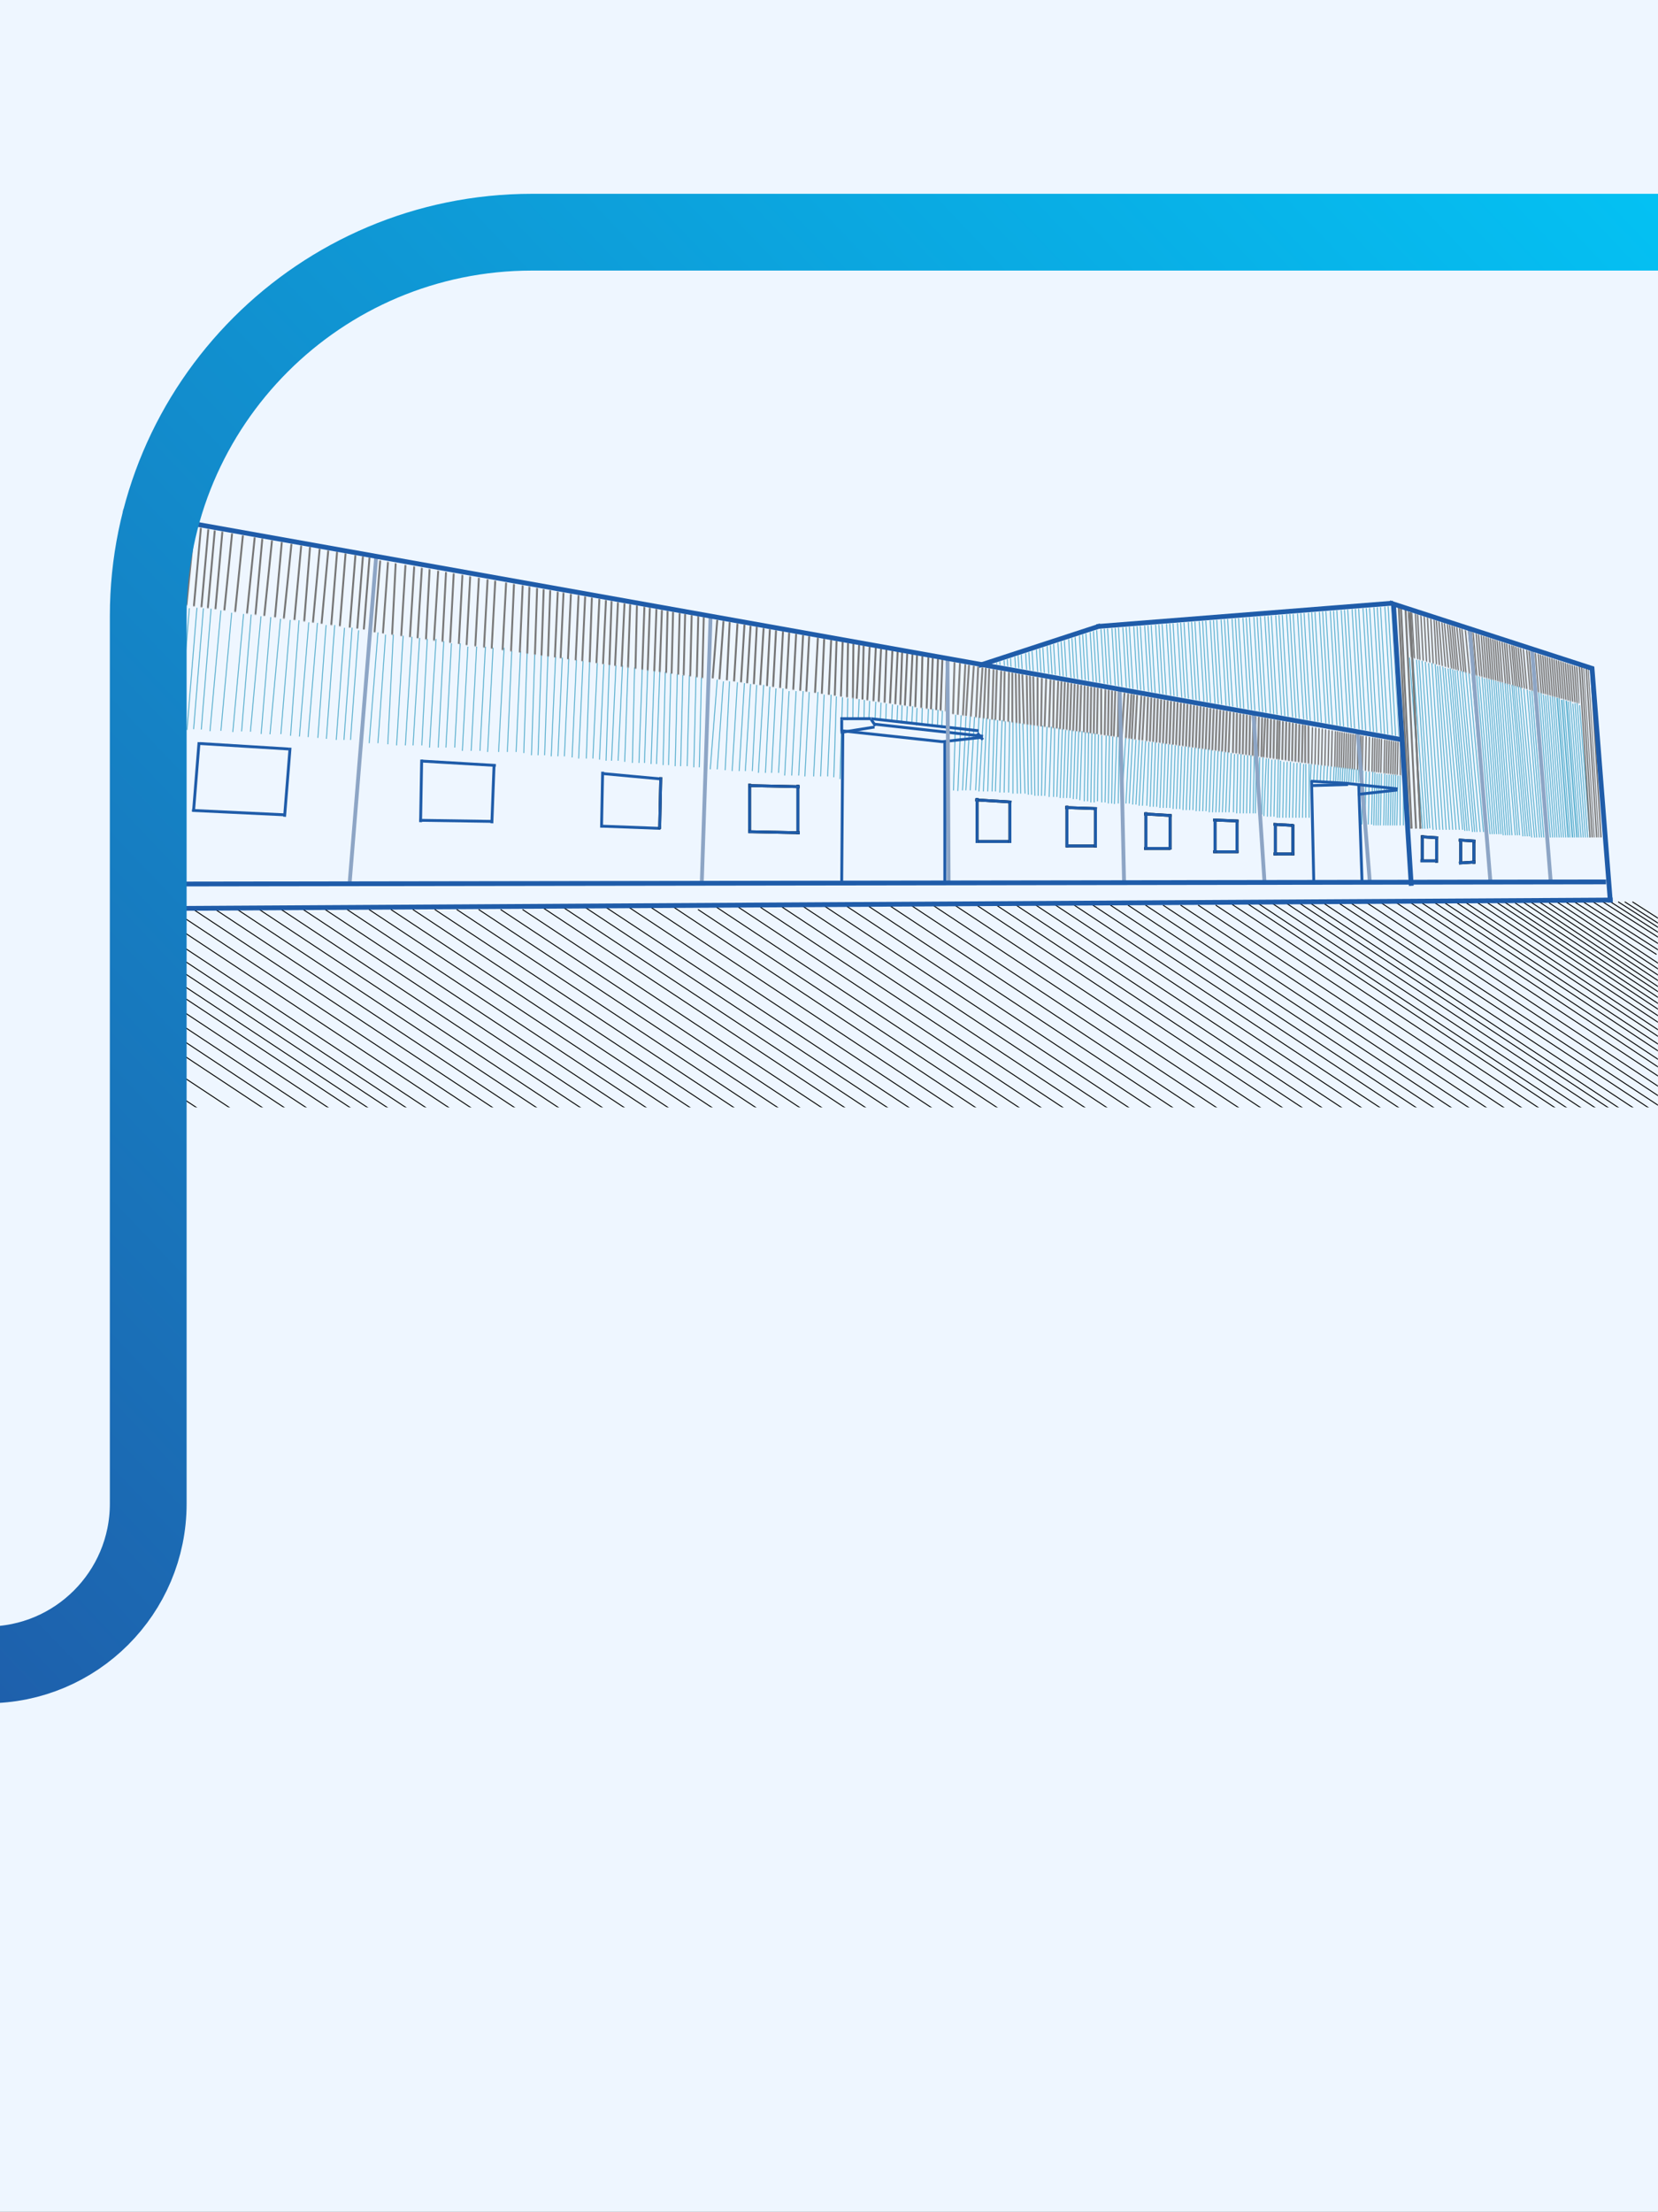 <svg width="1728" height="2305" viewBox="0 0 1728 2305" fill="none" xmlns="http://www.w3.org/2000/svg">
<rect x="0" y="0" width="1728" height="2305" fill="#333333" stroke="none"/>
<g clip-path="url(#clip0_59_2)">
<rect width="1728" height="2305" fill="#EEF6FF"/>
<mask id="mask0_59_2" style="mask-type:alpha" maskUnits="userSpaceOnUse" x="117" y="143" width="1611" height="1011">
<path d="M117 642C117 366.41 340.41 143 616 143H1727.81V1153.48H117V642Z" fill="#D9D9D9"/>
<path d="M117 642C117 366.41 340.41 143 616 143H1727.81V1153.48H117V642Z" stroke="#915F5F"/>
</mask>
<g mask="url(#mask0_59_2)">
<line x1="71.33" y1="947.791" x2="571.989" y2="1279.28" stroke="black"/>
<line x1="131.912" y1="947.791" x2="632.571" y2="1279.28" stroke="black"/>
<line x1="53.041" y1="947.791" x2="572.762" y2="1291.9" stroke="black"/>
<line x1="91.905" y1="947.791" x2="611.626" y2="1291.9" stroke="black"/>
<line x1="111.337" y1="947.791" x2="631.058" y2="1291.9" stroke="black"/>
<line x1="155.916" y1="947.791" x2="675.637" y2="1291.9" stroke="black"/>
<line x1="30.18" y1="947.791" x2="549.901" y2="1291.9" stroke="black"/>
<line x1="7.319" y1="947.791" x2="527.04" y2="1291.9" stroke="black"/>
<line x1="178.778" y1="947.791" x2="698.499" y2="1291.9" stroke="black"/>
<line x1="201.639" y1="947.791" x2="721.36" y2="1291.9" stroke="black"/>
<line x1="-15.543" y1="947.791" x2="504.178" y2="1291.9" stroke="black"/>
<line x1="224.5" y1="947.791" x2="744.221" y2="1291.9" stroke="black"/>
<line x1="-38.403" y1="947.791" x2="481.318" y2="1291.9" stroke="black"/>
<line x1="247.361" y1="947.791" x2="767.082" y2="1291.9" stroke="black"/>
<line x1="-72.695" y1="947.791" x2="447.026" y2="1291.9" stroke="black"/>
<line x1="270.222" y1="947.791" x2="789.943" y2="1291.9" stroke="black"/>
<line x1="-106.987" y1="947.791" x2="412.734" y2="1291.9" stroke="black"/>
<line x1="293.083" y1="947.791" x2="812.804" y2="1291.9" stroke="black"/>
<line x1="315.945" y1="947.791" x2="835.666" y2="1291.9" stroke="black"/>
<line x1="-141.279" y1="947.791" x2="378.442" y2="1291.9" stroke="black"/>
<line x1="-175.571" y1="947.791" x2="344.15" y2="1291.9" stroke="black"/>
<line x1="-209.862" y1="947.791" x2="309.859" y2="1291.9" stroke="black"/>
<line x1="-244.154" y1="947.791" x2="275.567" y2="1291.9" stroke="black"/>
<line x1="-276.159" y1="947.791" x2="243.562" y2="1291.9" stroke="black"/>
<line x1="-308.165" y1="947.791" x2="211.556" y2="1291.9" stroke="black"/>
<line x1="-340.171" y1="947.791" x2="179.55" y2="1291.9" stroke="black"/>
<line x1="-363.032" y1="947.791" x2="156.689" y2="1291.9" stroke="black"/>
<line x1="678.294" y1="945.506" x2="1201.44" y2="1291.9" stroke="black"/>
<line x1="702.298" y1="945.506" x2="1224.31" y2="1291.9" stroke="black"/>
<line x1="727.445" y1="947.791" x2="1247.17" y2="1291.9" stroke="black"/>
<line x1="746.877" y1="945.506" x2="1270.03" y2="1291.9" stroke="black"/>
<line x1="769.739" y1="945.506" x2="1292.89" y2="1291.9" stroke="black"/>
<line x1="792.6" y1="945.506" x2="1315.75" y2="1291.9" stroke="black"/>
<line x1="812.032" y1="943.22" x2="1338.61" y2="1291.9" stroke="black"/>
<line x1="834.893" y1="943.22" x2="1361.47" y2="1291.9" stroke="black"/>
<line x1="857.754" y1="943.22" x2="1384.33" y2="1291.9" stroke="black"/>
<line x1="880.615" y1="943.22" x2="1407.19" y2="1291.9" stroke="black"/>
<line x1="903.476" y1="943.22" x2="1430.06" y2="1291.9" stroke="black"/>
<line x1="926.337" y1="943.22" x2="1452.92" y2="1291.9" stroke="black"/>
<line x1="949.198" y1="943.22" x2="1475.78" y2="1291.9" stroke="black"/>
<line x1="972.059" y1="943.22" x2="1498.64" y2="1291.9" stroke="black"/>
<line x1="994.921" y1="943.22" x2="1521.5" y2="1291.9" stroke="black"/>
<line x1="1017.78" y1="943.22" x2="1544.36" y2="1291.9" stroke="black"/>
<line x1="1038.36" y1="943.22" x2="1564.94" y2="1291.9" stroke="black"/>
<line x1="1058.93" y1="943.22" x2="1585.51" y2="1291.9" stroke="black"/>
<line x1="1079.51" y1="943.22" x2="1606.09" y2="1291.9" stroke="black"/>
<line x1="1100.08" y1="943.22" x2="1626.66" y2="1291.9" stroke="black"/>
<line x1="1119.51" y1="943.22" x2="1646.09" y2="1291.9" stroke="black"/>
<line x1="1138.95" y1="943.22" x2="1665.53" y2="1291.9" stroke="black"/>
<line x1="1157.24" y1="943.22" x2="1683.81" y2="1291.9" stroke="black"/>
<line x1="1175.52" y1="943.22" x2="1702.1" y2="1291.9" stroke="black"/>
<line x1="1193.81" y1="943.22" x2="1720.39" y2="1291.9" stroke="black"/>
<line x1="1212.1" y1="943.22" x2="1738.68" y2="1291.9" stroke="black"/>
<line x1="1230.39" y1="943.22" x2="1756.97" y2="1291.9" stroke="black"/>
<line x1="1248.68" y1="943.22" x2="1775.26" y2="1291.9" stroke="black"/>
<line x1="1266.97" y1="943.22" x2="1793.55" y2="1291.9" stroke="black"/>
<line x1="1281.83" y1="940.934" x2="1810.69" y2="1291.9" stroke="black"/>
<line x1="1365.27" y1="940.934" x2="1894.14" y2="1291.9" stroke="black"/>
<line x1="1378.99" y1="940.933" x2="1910.14" y2="1291.9" stroke="black"/>
<line x1="1394.99" y1="940.933" x2="1926.14" y2="1291.9" stroke="black"/>
<line x1="1407.56" y1="940.933" x2="1941" y2="1291.9" stroke="black"/>
<line x1="1424.71" y1="940.933" x2="1954.72" y2="1291.9" stroke="black"/>
<line x1="1439.57" y1="940.933" x2="1969.58" y2="1291.9" stroke="black"/>
<line x1="1455.57" y1="940.933" x2="1985.58" y2="1291.9" stroke="black"/>
<line x1="1470.43" y1="940.934" x2="1999.3" y2="1291.9" stroke="black"/>
<line x1="1481.86" y1="940.933" x2="2011.87" y2="1291.9" stroke="black"/>
<line x1="1495.58" y1="940.934" x2="2024.45" y2="1291.9" stroke="black"/>
<line x1="1505.87" y1="940.933" x2="2035.88" y2="1291.9" stroke="black"/>
<line x1="1518.44" y1="940.934" x2="2047.31" y2="1291.9" stroke="black"/>
<line x1="1526.44" y1="939.791" x2="2058.74" y2="1291.9" stroke="black"/>
<line x1="1540.16" y1="940.933" x2="2070.17" y2="1291.9" stroke="black"/>
<line x1="1550.45" y1="940.933" x2="2080.46" y2="1291.9" stroke="black"/>
<line x1="1560.73" y1="940.933" x2="2090.74" y2="1291.9" stroke="black"/>
<line x1="1567.59" y1="939.791" x2="2101.03" y2="1291.9" stroke="black"/>
<line x1="1579.02" y1="940.933" x2="2110.17" y2="1291.9" stroke="black"/>
<line x1="1595.03" y1="939.792" x2="2125.03" y2="1291.9" stroke="black"/>
<line x1="1587.03" y1="939.792" x2="2117.03" y2="1291.9" stroke="black"/>
<line x1="1604.17" y1="939.791" x2="2135.32" y2="1291.9" stroke="black"/>
<line x1="1614.46" y1="940.933" x2="2144.47" y2="1291.9" stroke="black"/>
<line x1="1622.46" y1="939.791" x2="2153.61" y2="1291.9" stroke="black"/>
<line x1="1631.6" y1="939.791" x2="2162.76" y2="1291.9" stroke="black"/>
<line x1="1640.74" y1="939.787" x2="1726.47" y2="994.654" stroke="black"/>
<line x1="1649.89" y1="939.787" x2="1735.62" y2="994.654" stroke="black"/>
<line x1="1660.17" y1="939.787" x2="1745.9" y2="994.654" stroke="black"/>
<line x1="1670.46" y1="939.787" x2="1756.19" y2="994.654" stroke="black"/>
<line x1="1686.46" y1="939.787" x2="1772.19" y2="994.654" stroke="black"/>
<line x1="1678.46" y1="939.787" x2="1764.19" y2="994.654" stroke="black"/>
<line x1="1693.32" y1="939.787" x2="1779.05" y2="994.654" stroke="black"/>
<line x1="1701.32" y1="939.787" x2="1787.05" y2="994.654" stroke="black"/>
<line x1="1298.97" y1="940.934" x2="1827.84" y2="1291.9" stroke="black"/>
<line x1="1340.12" y1="940.933" x2="1870.13" y2="1291.9" stroke="black"/>
<line x1="1310.4" y1="940.933" x2="1840.41" y2="1291.9" stroke="black"/>
<line x1="1353.84" y1="940.933" x2="1883.85" y2="1291.9" stroke="black"/>
<line x1="1325.26" y1="940.933" x2="1855.27" y2="1291.9" stroke="black"/>
<line x1="338.806" y1="947.791" x2="858.527" y2="1291.9" stroke="black"/>
<line x1="361.667" y1="947.791" x2="881.388" y2="1291.9" stroke="black"/>
<line x1="655.433" y1="945.506" x2="1178.58" y2="1291.9" stroke="black"/>
<line x1="631.428" y1="945.506" x2="1155.72" y2="1291.9" stroke="black"/>
<line x1="384.528" y1="947.791" x2="904.249" y2="1291.9" stroke="black"/>
<line x1="609.71" y1="945.506" x2="1132.86" y2="1291.9" stroke="black"/>
<line x1="407.389" y1="947.791" x2="927.11" y2="1291.9" stroke="black"/>
<line x1="586.849" y1="945.506" x2="1110" y2="1291.9" stroke="black"/>
<line x1="430.25" y1="947.791" x2="949.971" y2="1291.9" stroke="black"/>
<line x1="453.111" y1="947.791" x2="972.832" y2="1291.9" stroke="black"/>
<line x1="475.972" y1="947.791" x2="995.693" y2="1291.9" stroke="black"/>
<line x1="498.833" y1="947.791" x2="1018.55" y2="1291.9" stroke="black"/>
<line x1="521.695" y1="947.791" x2="1041.42" y2="1291.9" stroke="black"/>
<line x1="544.556" y1="947.791" x2="1064.28" y2="1291.9" stroke="black"/>
<line x1="565.131" y1="945.506" x2="1088.28" y2="1291.9" stroke="black"/>
<line x1="207.447" y1="773.439" x2="201.714" y2="845.452" stroke="#1F5CA9" stroke-width="3"/>
<line x1="302.32" y1="779.155" x2="296.588" y2="851.168" stroke="#1F5CA9" stroke-width="3"/>
<line x1="300.716" y1="780.534" x2="208.128" y2="774.818" stroke="#1F5CA9" stroke-width="3"/>
<line x1="516.758" y1="797.679" x2="439.03" y2="793.107" stroke="#1F5CA9" stroke-width="3"/>
<line x1="514.916" y1="797.382" x2="512.63" y2="857.964" stroke="#1F5CA9" stroke-width="3"/>
<line x1="439.475" y1="791.636" x2="438.332" y2="856.79" stroke="#1F5CA9" stroke-width="3"/>
<line x1="512.251" y1="855.978" x2="436.809" y2="854.835" stroke="#1F5CA9" stroke-width="3"/>
<line x1="296.164" y1="849.118" x2="200.148" y2="844.546" stroke="#1F5CA9" stroke-width="3"/>
<line x1="628.079" y1="804.213" x2="626.936" y2="862.509" stroke="#1F5CA9" stroke-width="3"/>
<line x1="627.861" y1="806.119" x2="689.586" y2="811.834" stroke="#1F5CA9" stroke-width="3"/>
<line x1="627.779" y1="860.98" x2="688.361" y2="863.266" stroke="#1F5CA9" stroke-width="3"/>
<line x1="688.661" y1="809.93" x2="687.518" y2="863.654" stroke="black" stroke-width="3"/>
<line x1="688.661" y1="809.93" x2="687.518" y2="863.654" stroke="#1F5CA9" stroke-width="3"/>
<line x1="781.249" y1="816.757" x2="781.249" y2="868.195" stroke="black" stroke-width="3"/>
<line x1="781.249" y1="816.757" x2="781.249" y2="868.195" stroke="#1F5CA9" stroke-width="3"/>
<line x1="831.544" y1="817.9" x2="831.544" y2="869.338" stroke="black" stroke-width="3"/>
<line x1="831.544" y1="817.9" x2="831.544" y2="869.338" stroke="#1F5CA9" stroke-width="3"/>
<line x1="779.781" y1="866.694" x2="833.505" y2="867.837" stroke="black" stroke-width="3"/>
<line x1="779.781" y1="866.694" x2="833.505" y2="867.837" stroke="#1F5CA9" stroke-width="3"/>
<line x1="780.925" y1="818.686" x2="833.506" y2="819.829" stroke="black" stroke-width="3"/>
<line x1="780.925" y1="818.686" x2="833.506" y2="819.829" stroke="#1F5CA9" stroke-width="3"/>
<line x1="1016.45" y1="833.548" x2="1054.17" y2="835.834" stroke="black" stroke-width="3"/>
<line x1="1016.45" y1="833.548" x2="1054.17" y2="835.834" stroke="#1F5CA9" stroke-width="3"/>
<line x1="1110.15" y1="841.548" x2="1143.29" y2="842.691" stroke="black" stroke-width="3"/>
<line x1="1110.15" y1="841.548" x2="1143.29" y2="842.691" stroke="#1F5CA9" stroke-width="3"/>
<path d="M1192.39 848.192L1220.97 849.905" stroke="black" stroke-width="3"/>
<path d="M1192.39 848.192L1220.97 849.905" stroke="#1F5CA9" stroke-width="3"/>
<path d="M1264.41 854.478L1290.7 855.621" stroke="black" stroke-width="3"/>
<path d="M1264.41 854.478L1290.7 855.621" stroke="#1F5CA9" stroke-width="3"/>
<path d="M1327.27 859.05L1347.85 860.193" stroke="black" stroke-width="3"/>
<path d="M1327.27 859.05L1347.85 860.193" stroke="#1F5CA9" stroke-width="3"/>
<path d="M1327.27 889.912L1348.99 889.912" stroke="black" stroke-width="3"/>
<path d="M1327.27 889.912L1348.99 889.912" stroke="#1F5CA9" stroke-width="3"/>
<path d="M1264.41 887.626L1290.7 887.626" stroke="black" stroke-width="3"/>
<path d="M1264.41 887.626L1290.7 887.626" stroke="#1F5CA9" stroke-width="3"/>
<path d="M1192.39 884.197L1219.83 884.197" stroke="black" stroke-width="3"/>
<path d="M1192.39 884.197L1219.83 884.197" stroke="#1F5CA9" stroke-width="3"/>
<line x1="1111.24" y1="881.554" x2="1143.24" y2="881.554" stroke="black" stroke-width="3"/>
<line x1="1111.24" y1="881.554" x2="1143.24" y2="881.554" stroke="#1F5CA9" stroke-width="3"/>
<line x1="1017.51" y1="876.982" x2="1054.08" y2="876.982" stroke="black" stroke-width="3"/>
<line x1="1017.51" y1="876.982" x2="1054.08" y2="876.982" stroke="#1F5CA9" stroke-width="3"/>
<line x1="1052.58" y1="878.482" x2="1052.58" y2="836.189" stroke="black" stroke-width="3"/>
<line x1="1052.58" y1="878.482" x2="1052.58" y2="836.189" stroke="#1F5CA9" stroke-width="3"/>
<line x1="1141.74" y1="883.054" x2="1141.74" y2="841.904" stroke="black" stroke-width="3"/>
<line x1="1141.74" y1="883.054" x2="1141.74" y2="841.904" stroke="#1F5CA9" stroke-width="3"/>
<line x1="1112.02" y1="883.054" x2="1112.02" y2="839.618" stroke="black" stroke-width="3"/>
<line x1="1112.02" y1="883.054" x2="1112.02" y2="839.618" stroke="#1F5CA9" stroke-width="3"/>
<line x1="1194.32" y1="885.341" x2="1194.32" y2="846.477" stroke="black" stroke-width="3"/>
<line x1="1194.32" y1="885.341" x2="1194.32" y2="846.477" stroke="#1F5CA9" stroke-width="3"/>
<line x1="1219.47" y1="885.341" x2="1219.47" y2="848.763" stroke="black" stroke-width="3"/>
<line x1="1219.47" y1="885.341" x2="1219.47" y2="848.763" stroke="#1F5CA9" stroke-width="3"/>
<line x1="1289.2" y1="888.77" x2="1289.2" y2="854.478" stroke="black" stroke-width="3"/>
<line x1="1289.2" y1="888.77" x2="1289.2" y2="854.478" stroke="#1F5CA9" stroke-width="3"/>
<line x1="1347.49" y1="891.056" x2="1347.49" y2="859.05" stroke="black" stroke-width="3"/>
<line x1="1347.49" y1="891.056" x2="1347.49" y2="859.05" stroke="#1F5CA9" stroke-width="3"/>
<line x1="1497.23" y1="899.057" x2="1497.23" y2="871.624" stroke="black" stroke-width="3"/>
<line x1="1497.23" y1="899.057" x2="1497.23" y2="871.624" stroke="#1F5CA9" stroke-width="3"/>
<line x1="1536.1" y1="900.2" x2="1536.1" y2="875.053" stroke="black" stroke-width="3"/>
<line x1="1536.1" y1="900.2" x2="1536.1" y2="875.053" stroke="#1F5CA9" stroke-width="3"/>
<line x1="1522.38" y1="900.2" x2="1522.38" y2="875.053" stroke="black" stroke-width="3"/>
<line x1="1522.38" y1="900.2" x2="1522.38" y2="875.053" stroke="#1F5CA9" stroke-width="3"/>
<line x1="1482.37" y1="897.914" x2="1482.37" y2="870.48" stroke="black" stroke-width="3"/>
<line x1="1482.37" y1="897.914" x2="1482.37" y2="870.48" stroke="#1F5CA9" stroke-width="3"/>
<line x1="1498.63" y1="873.12" x2="1481.49" y2="871.977" stroke="black" stroke-width="3"/>
<line x1="1498.63" y1="873.12" x2="1481.49" y2="871.977" stroke="#1F5CA9" stroke-width="3"/>
<line x1="1537.5" y1="876.549" x2="1520.35" y2="875.406" stroke="black" stroke-width="3"/>
<line x1="1537.5" y1="876.549" x2="1520.35" y2="875.406" stroke="#1F5CA9" stroke-width="3"/>
<line x1="1537.7" y1="898.268" x2="1520.55" y2="899.411" stroke="black" stroke-width="3"/>
<line x1="1537.7" y1="898.268" x2="1520.55" y2="899.411" stroke="#1F5CA9" stroke-width="3"/>
<line x1="1497.59" y1="897.128" x2="1480.44" y2="897.128" stroke="black" stroke-width="3"/>
<line x1="1497.59" y1="897.128" x2="1480.44" y2="897.128" stroke="#1F5CA9" stroke-width="3"/>
<line x1="1329.2" y1="891.056" x2="1329.2" y2="857.907" stroke="black" stroke-width="3"/>
<line x1="1329.2" y1="891.056" x2="1329.2" y2="857.907" stroke="#1F5CA9" stroke-width="3"/>
<line x1="1266.34" y1="888.77" x2="1266.34" y2="854.478" stroke="black" stroke-width="3"/>
<line x1="1266.34" y1="888.77" x2="1266.34" y2="854.478" stroke="#1F5CA9" stroke-width="3"/>
<line x1="1018.29" y1="878.482" x2="1018.29" y2="831.616" stroke="black" stroke-width="3"/>
<line x1="1018.29" y1="878.482" x2="1018.29" y2="831.616" stroke="#1F5CA9" stroke-width="3"/>
<line x1="401.896" y1="661.337" x2="393.895" y2="774.5" stroke="#59AFCE"/>
<line x1="393.894" y1="659.054" x2="384.749" y2="774.503" stroke="#59AFCE"/>
<line x1="409.898" y1="661.327" x2="404.183" y2="775.632" stroke="#59AFCE"/>
<line x1="420.185" y1="662.474" x2="413.327" y2="776.78" stroke="#59AFCE"/>
<line x1="429.329" y1="663.618" x2="422.471" y2="776.781" stroke="#59AFCE"/>
<line x1="437.331" y1="664.76" x2="430.473" y2="776.78" stroke="#59AFCE"/>
<line x1="454.477" y1="665.903" x2="447.618" y2="779.066" stroke="#59AFCE"/>
<line x1="445.333" y1="665.899" x2="439.618" y2="776.775" stroke="#59AFCE"/>
<line x1="462.479" y1="668.185" x2="456.763" y2="779.062" stroke="#59AFCE"/>
<line x1="470.48" y1="670.472" x2="464.765" y2="779.062" stroke="#59AFCE"/>
<line x1="479.624" y1="670.472" x2="473.909" y2="779.062" stroke="#59AFCE"/>
<line x1="487.626" y1="673.901" x2="481.911" y2="782.492" stroke="#59AFCE"/>
<line x1="496.77" y1="673.901" x2="491.055" y2="782.492" stroke="#59AFCE"/>
<line x1="505.915" y1="673.901" x2="500.199" y2="782.492" stroke="#59AFCE"/>
<line x1="513.916" y1="675.045" x2="508.201" y2="783.635" stroke="#59AFCE"/>
<line x1="525.347" y1="675.045" x2="519.632" y2="783.635" stroke="#59AFCE"/>
<line x1="533.349" y1="678.469" x2="528.776" y2="783.63" stroke="#59AFCE"/>
<line x1="542.493" y1="678.469" x2="537.92" y2="783.63" stroke="#59AFCE"/>
<line x1="549.351" y1="680.75" x2="545.922" y2="784.768" stroke="#59AFCE"/>
<line x1="557.353" y1="681.893" x2="553.924" y2="787.054" stroke="#59AFCE"/>
<line x1="564.211" y1="683.036" x2="560.782" y2="787.054" stroke="#59AFCE"/>
<line x1="571.07" y1="683.036" x2="567.64" y2="787.054" stroke="#59AFCE"/>
<line x1="579.07" y1="684.184" x2="574.498" y2="788.202" stroke="#59AFCE"/>
<line x1="581.501" y1="788.159" x2="586.073" y2="685.284" stroke="#59AFCE"/>
<line x1="592.787" y1="686.471" x2="588.215" y2="788.204" stroke="#59AFCE"/>
<line x1="600.788" y1="687.614" x2="596.216" y2="789.346" stroke="#59AFCE"/>
<line x1="607.647" y1="688.757" x2="603.075" y2="790.489" stroke="#59AFCE"/>
<line x1="614.506" y1="689.895" x2="611.077" y2="790.484" stroke="#59AFCE"/>
<line x1="641.939" y1="693.33" x2="637.367" y2="792.776" stroke="#59AFCE"/>
<line x1="648.797" y1="693.33" x2="644.225" y2="792.776" stroke="#59AFCE"/>
<line x1="654.513" y1="695.61" x2="651.083" y2="793.913" stroke="#59AFCE"/>
<line x1="622.507" y1="691.043" x2="617.935" y2="790.489" stroke="#59AFCE"/>
<line x1="629.365" y1="692.187" x2="624.793" y2="791.633" stroke="#59AFCE"/>
<line x1="635.081" y1="692.181" x2="631.651" y2="792.77" stroke="#59AFCE"/>
<line x1="661.371" y1="695.604" x2="659.085" y2="795.05" stroke="#59AFCE"/>
<line x1="669.372" y1="696.754" x2="665.943" y2="795.056" stroke="#59AFCE"/>
<line x1="675.087" y1="696.754" x2="671.658" y2="795.056" stroke="#59AFCE"/>
<line x1="681.946" y1="697.897" x2="678.517" y2="796.2" stroke="#59AFCE"/>
<line x1="687.662" y1="699.039" x2="684.232" y2="796.199" stroke="#59AFCE"/>
<line x1="693.377" y1="700.177" x2="691.09" y2="797.337" stroke="#59AFCE"/>
<line x1="699.092" y1="701.32" x2="696.806" y2="797.337" stroke="#59AFCE"/>
<line x1="705.95" y1="702.463" x2="703.664" y2="798.48" stroke="#59AFCE"/>
<line x1="711.665" y1="703.606" x2="709.379" y2="798.48" stroke="#59AFCE"/>
<line x1="718.524" y1="703.606" x2="716.238" y2="798.48" stroke="#59AFCE"/>
<line x1="725.382" y1="704.75" x2="723.096" y2="799.624" stroke="#59AFCE"/>
<line x1="731.098" y1="705.893" x2="728.812" y2="799.623" stroke="#59AFCE"/>
<mask id="mask1_59_2" style="mask-type:alpha" maskUnits="userSpaceOnUse" x="387" y="583" width="353" height="125">
<path d="M392.825 583.573L739.171 644.155L735.742 707.023L387.109 658.443L392.825 583.573Z" fill="#D9D9D9"/>
</mask>
<g mask="url(#mask1_59_2)">
<line x1="404.681" y1="581.357" x2="396.679" y2="694.52" stroke="#797979" stroke-width="2"/>
<line x1="396.679" y1="579.079" x2="387.534" y2="694.527" stroke="#797979" stroke-width="2"/>
<line x1="412.684" y1="581.336" x2="406.969" y2="695.642" stroke="#797979" stroke-width="2"/>
<line x1="422.97" y1="582.489" x2="416.112" y2="696.795" stroke="#797979" stroke-width="2"/>
<line x1="432.115" y1="583.634" x2="425.256" y2="696.796" stroke="#797979" stroke-width="2"/>
<line x1="440.117" y1="584.777" x2="433.258" y2="696.797" stroke="#797979" stroke-width="2"/>
<line x1="457.262" y1="585.919" x2="450.404" y2="699.082" stroke="#797979" stroke-width="2"/>
<line x1="448.118" y1="585.91" x2="442.403" y2="696.787" stroke="#797979" stroke-width="2"/>
<line x1="465.264" y1="588.196" x2="459.549" y2="699.072" stroke="#797979" stroke-width="2"/>
<line x1="473.266" y1="590.483" x2="467.55" y2="699.074" stroke="#797979" stroke-width="2"/>
<line x1="482.41" y1="590.483" x2="476.695" y2="699.074" stroke="#797979" stroke-width="2"/>
<line x1="490.411" y1="593.913" x2="484.696" y2="702.503" stroke="#797979" stroke-width="2"/>
<line x1="499.556" y1="593.913" x2="493.84" y2="702.503" stroke="#797979" stroke-width="2"/>
<line x1="508.7" y1="593.913" x2="502.985" y2="702.503" stroke="#797979" stroke-width="2"/>
<line x1="516.702" y1="595.056" x2="510.987" y2="703.646" stroke="#797979" stroke-width="2"/>
<line x1="528.132" y1="595.056" x2="522.417" y2="703.646" stroke="#797979" stroke-width="2"/>
<line x1="536.134" y1="598.476" x2="531.562" y2="703.637" stroke="#797979" stroke-width="2"/>
<line x1="545.279" y1="598.476" x2="540.706" y2="703.637" stroke="#797979" stroke-width="2"/>
<line x1="552.137" y1="600.751" x2="548.708" y2="704.77" stroke="#797979" stroke-width="2"/>
<line x1="560.139" y1="601.894" x2="556.709" y2="707.055" stroke="#797979" stroke-width="2"/>
<line x1="566.997" y1="603.038" x2="563.568" y2="707.056" stroke="#797979" stroke-width="2"/>
<line x1="573.856" y1="603.038" x2="570.427" y2="707.056" stroke="#797979" stroke-width="2"/>
<line x1="581.856" y1="604.191" x2="577.284" y2="708.209" stroke="#797979" stroke-width="2"/>
<line x1="583.287" y1="708.121" x2="587.859" y2="605.246" stroke="#797979" stroke-width="2"/>
<line x1="595.573" y1="606.479" x2="591.001" y2="708.211" stroke="#797979" stroke-width="2"/>
<line x1="603.574" y1="607.622" x2="599.002" y2="709.354" stroke="#797979" stroke-width="2"/>
<line x1="610.433" y1="608.765" x2="605.861" y2="710.497" stroke="#797979" stroke-width="2"/>
<line x1="617.292" y1="609.897" x2="613.862" y2="710.486" stroke="#797979" stroke-width="2"/>
<line x1="644.725" y1="613.339" x2="640.152" y2="712.785" stroke="#797979" stroke-width="2"/>
<line x1="651.583" y1="613.339" x2="647.01" y2="712.785" stroke="#797979" stroke-width="2"/>
<line x1="657.299" y1="615.613" x2="653.869" y2="713.916" stroke="#797979" stroke-width="2"/>
<line x1="625.293" y1="611.052" x2="620.72" y2="710.498" stroke="#797979" stroke-width="2"/>
<line x1="632.151" y1="612.195" x2="627.579" y2="711.641" stroke="#797979" stroke-width="2"/>
<line x1="637.867" y1="612.184" x2="634.437" y2="712.773" stroke="#797979" stroke-width="2"/>
<line x1="664.157" y1="615.601" x2="661.871" y2="715.047" stroke="#797979" stroke-width="2"/>
<line x1="672.159" y1="616.755" x2="668.729" y2="715.058" stroke="#797979" stroke-width="2"/>
<line x1="677.874" y1="616.755" x2="674.444" y2="715.058" stroke="#797979" stroke-width="2"/>
<line x1="684.732" y1="617.899" x2="681.303" y2="716.202" stroke="#797979" stroke-width="2"/>
<line x1="690.447" y1="619.043" x2="687.018" y2="716.203" stroke="#797979" stroke-width="2"/>
<line x1="696.163" y1="620.174" x2="693.876" y2="717.334" stroke="#797979" stroke-width="2"/>
<line x1="701.878" y1="621.318" x2="699.592" y2="717.335" stroke="#797979" stroke-width="2"/>
<line x1="708.737" y1="622.46" x2="706.45" y2="718.477" stroke="#797979" stroke-width="2"/>
<line x1="714.451" y1="623.603" x2="712.165" y2="718.477" stroke="#797979" stroke-width="2"/>
<line x1="721.31" y1="623.603" x2="719.024" y2="718.477" stroke="#797979" stroke-width="2"/>
<line x1="728.169" y1="624.747" x2="725.883" y2="719.62" stroke="#797979" stroke-width="2"/>
<line x1="733.884" y1="625.89" x2="731.598" y2="719.62" stroke="#797979" stroke-width="2"/>
</g>
<line y1="-0.5" x2="91.875" y2="-0.5" transform="matrix(-0.07 0.998 -0.997 -0.072 753.437 710.018)" stroke="#59AFCE"/>
<line y1="-0.5" x2="93.789" y2="-0.5" transform="matrix(-0.078 0.997 -0.997 -0.08 747.046 708.166)" stroke="#59AFCE"/>
<line y1="-0.5" x2="92.691" y2="-0.5" transform="matrix(-0.049 0.999 -0.999 -0.051 759.828 710.018)" stroke="#59AFCE"/>
<line y1="-0.5" x2="92.74" y2="-0.5" transform="matrix(-0.059 0.998 -0.998 -0.061 768.044 710.943)" stroke="#59AFCE"/>
<line y1="-0.5" x2="91.816" y2="-0.5" transform="matrix(-0.06 0.998 -0.998 -0.061 775.347 711.87)" stroke="#59AFCE"/>
<line y1="-0.5" x2="90.892" y2="-0.5" transform="matrix(-0.06 0.998 -0.998 -0.062 781.738 712.795)" stroke="#59AFCE"/>
<line y1="-0.5" x2="91.816" y2="-0.5" transform="matrix(-0.06 0.998 -0.998 -0.061 795.432 713.722)" stroke="#59AFCE"/>
<line y1="-0.5" x2="89.917" y2="-0.5" transform="matrix(-0.051 0.999 -0.999 -0.052 788.129 713.722)" stroke="#59AFCE"/>
<line y1="-0.5" x2="89.917" y2="-0.5" transform="matrix(-0.051 0.999 -0.999 -0.052 801.822 715.572)" stroke="#59AFCE"/>
<line y1="-0.5" x2="88.068" y2="-0.5" transform="matrix(-0.052 0.999 -0.999 -0.053 808.213 717.423)" stroke="#59AFCE"/>
<line y1="-0.5" x2="88.068" y2="-0.5" transform="matrix(-0.052 0.999 -0.999 -0.053 815.517 717.423)" stroke="#59AFCE"/>
<line y1="-0.5" x2="88.068" y2="-0.5" transform="matrix(-0.052 0.999 -0.999 -0.053 821.907 720.201)" stroke="#59AFCE"/>
<line y1="-0.5" x2="88.068" y2="-0.5" transform="matrix(-0.052 0.999 -0.999 -0.053 829.21 720.201)" stroke="#59AFCE"/>
<line y1="-0.5" x2="88.068" y2="-0.5" transform="matrix(-0.052 0.999 -0.999 -0.053 836.515 720.201)" stroke="#59AFCE"/>
<line y1="-0.5" x2="88.068" y2="-0.5" transform="matrix(-0.052 0.999 -0.999 -0.053 842.905 721.127)" stroke="#59AFCE"/>
<line y1="-0.5" x2="88.068" y2="-0.5" transform="matrix(-0.052 0.999 -0.999 -0.053 852.034 721.127)" stroke="#59AFCE"/>
<line y1="-0.5" x2="85.25" y2="-0.5" transform="matrix(-0.043 0.999 -0.999 -0.044 858.425 723.905)" stroke="#59AFCE"/>
<line y1="-0.5" x2="85.25" y2="-0.5" transform="matrix(-0.043 0.999 -0.999 -0.044 865.728 723.905)" stroke="#59AFCE"/>
<line y1="-0.5" x2="84.291" y2="-0.5" transform="matrix(-0.032 0.999 -0.999 -0.033 871.206 725.755)" stroke="#59AFCE"/>
<line y1="-0.5" x2="85.216" y2="-0.5" transform="matrix(-0.032 0.999 -0.999 -0.033 877.596 726.682)" stroke="#59AFCE"/>
<line x1="883.574" y1="727.617" x2="883.125" y2="750.469" stroke="#59AFCE"/>
<line x1="889.052" y1="727.612" x2="888.84" y2="749.321" stroke="#59AFCE"/>
<line x1="895.442" y1="728.556" x2="894.555" y2="748.196" stroke="#59AFCE"/>
<line x1="900.414" y1="749.306" x2="900.833" y2="729.449" stroke="#59AFCE"/>
<line y1="-0.5" x2="18.289" y2="-0.5" transform="matrix(-0.044 0.999 -0.999 -0.046 905.897 730.384)" stroke="#59AFCE"/>
<line y1="-0.5" x2="18.289" y2="-0.5" transform="matrix(-0.044 0.999 -0.999 -0.046 912.288 731.311)" stroke="#59AFCE"/>
<line y1="-0.5" x2="18.289" y2="-0.5" transform="matrix(-0.044 0.999 -0.999 -0.046 917.766 732.236)" stroke="#59AFCE"/>
<line y1="-0.5" x2="18.289" y2="-0.5" transform="matrix(-0.034 0.999 -0.999 -0.035 923.243 733.162)" stroke="#59AFCE"/>
<line y1="-0.5" x2="18.289" y2="-0.5" transform="matrix(-0.045 0.999 -0.999 -0.047 945.154 735.939)" stroke="#59AFCE"/>
<line y1="-0.5" x2="18.289" y2="-0.5" transform="matrix(-0.045 0.999 -0.999 -0.047 950.631 735.939)" stroke="#59AFCE"/>
<line y1="-0.5" x2="18.289" y2="-0.5" transform="matrix(-0.034 0.999 -0.999 -0.035 955.196 737.791)" stroke="#59AFCE"/>
<line y1="-0.5" x2="18.289" y2="-0.5" transform="matrix(-0.045 0.999 -0.999 -0.047 929.634 734.088)" stroke="#59AFCE"/>
<line y1="-0.5" x2="18.289" y2="-0.5" transform="matrix(-0.045 0.999 -0.999 -0.047 935.111 735.014)" stroke="#59AFCE"/>
<line y1="-0.5" x2="18.289" y2="-0.5" transform="matrix(-0.034 0.999 -0.999 -0.035 939.676 735.014)" stroke="#59AFCE"/>
<line y1="-0.5" x2="18.289" y2="-0.5" transform="matrix(-0.023 1 -1 -0.023 960.674 737.791)" stroke="#59AFCE"/>
<line y1="-0.5" x2="18.289" y2="-0.5" transform="matrix(-0.034 0.999 -0.999 -0.035 967.064 738.717)" stroke="#59AFCE"/>
<line y1="-0.5" x2="18.289" y2="-0.5" transform="matrix(-0.034 0.999 -0.999 -0.035 971.629 738.717)" stroke="#59AFCE"/>
<line y1="-0.5" x2="18.289" y2="-0.5" transform="matrix(-0.034 0.999 -0.999 -0.035 977.106 739.642)" stroke="#59AFCE"/>
<line y1="-0.5" x2="18.289" y2="-0.5" transform="matrix(-0.035 0.999 -0.999 -0.036 981.671 740.569)" stroke="#59AFCE"/>
<line y1="-0.5" x2="18.289" y2="-0.5" transform="matrix(-0.023 1 -1 -0.024 986.236 741.494)" stroke="#59AFCE"/>
<mask id="mask2_59_2" style="mask-type:alpha" maskUnits="userSpaceOnUse" x="740" y="645" width="247" height="97">
<path d="M743.743 645.299L986.643 687.91L985.5 741.315L740.886 706.658L743.743 645.299Z" fill="#D9D9D9"/>
</mask>
<g mask="url(#mask2_59_2)">
<line y1="-1" x2="91.875" y2="-1" transform="matrix(-0.07 0.998 -0.997 -0.072 753.437 641.435)" stroke="#757575" stroke-width="2"/>
<line y1="-1" x2="93.789" y2="-1" transform="matrix(-0.078 0.997 -0.997 -0.08 747.046 639.583)" stroke="#757575" stroke-width="2"/>
<line y1="-1" x2="92.691" y2="-1" transform="matrix(-0.049 0.999 -0.999 -0.051 759.828 641.435)" stroke="#757575" stroke-width="2"/>
<line y1="-1" x2="92.74" y2="-1" transform="matrix(-0.059 0.998 -0.998 -0.061 768.044 642.36)" stroke="#757575" stroke-width="2"/>
<line y1="-1" x2="91.816" y2="-1" transform="matrix(-0.06 0.998 -0.998 -0.061 775.347 643.286)" stroke="#757575" stroke-width="2"/>
<line y1="-1" x2="90.892" y2="-1" transform="matrix(-0.06 0.998 -0.998 -0.062 781.738 644.213)" stroke="#757575" stroke-width="2"/>
<line y1="-1" x2="91.816" y2="-1" transform="matrix(-0.06 0.998 -0.998 -0.061 795.432 645.138)" stroke="#757575" stroke-width="2"/>
<line y1="-1" x2="89.917" y2="-1" transform="matrix(-0.051 0.999 -0.999 -0.052 788.129 645.138)" stroke="#757575" stroke-width="2"/>
<line y1="-1" x2="89.917" y2="-1" transform="matrix(-0.051 0.999 -0.999 -0.052 801.822 646.989)" stroke="#757575" stroke-width="2"/>
<line y1="-1" x2="88.068" y2="-1" transform="matrix(-0.052 0.999 -0.999 -0.053 808.213 648.841)" stroke="#757575" stroke-width="2"/>
<line y1="-1" x2="88.068" y2="-1" transform="matrix(-0.052 0.999 -0.999 -0.053 815.517 648.841)" stroke="#757575" stroke-width="2"/>
<line y1="-1" x2="88.068" y2="-1" transform="matrix(-0.052 0.999 -0.999 -0.053 821.907 651.618)" stroke="#757575" stroke-width="2"/>
<line y1="-1" x2="88.068" y2="-1" transform="matrix(-0.052 0.999 -0.999 -0.053 829.21 651.618)" stroke="#757575" stroke-width="2"/>
<line y1="-1" x2="88.068" y2="-1" transform="matrix(-0.052 0.999 -0.999 -0.053 836.515 651.618)" stroke="#757575" stroke-width="2"/>
<line y1="-1" x2="88.068" y2="-1" transform="matrix(-0.052 0.999 -0.999 -0.053 842.905 652.544)" stroke="#757575" stroke-width="2"/>
<line y1="-1" x2="88.068" y2="-1" transform="matrix(-0.052 0.999 -0.999 -0.053 852.034 652.544)" stroke="#757575" stroke-width="2"/>
<line y1="-1" x2="85.25" y2="-1" transform="matrix(-0.043 0.999 -0.999 -0.044 858.425 655.321)" stroke="#757575" stroke-width="2"/>
<line y1="-1" x2="85.25" y2="-1" transform="matrix(-0.043 0.999 -0.999 -0.044 865.728 655.321)" stroke="#757575" stroke-width="2"/>
<line y1="-1" x2="84.291" y2="-1" transform="matrix(-0.032 0.999 -0.999 -0.033 871.206 657.173)" stroke="#757575" stroke-width="2"/>
<line y1="-1" x2="85.216" y2="-1" transform="matrix(-0.032 0.999 -0.999 -0.033 877.596 658.099)" stroke="#757575" stroke-width="2"/>
<line x1="884.074" y1="659.043" x2="882.614" y2="733.328" stroke="#757575" stroke-width="2"/>
<line x1="889.552" y1="659.034" x2="888.829" y2="733.329" stroke="#757575" stroke-width="2"/>
<line x1="895.941" y1="659.995" x2="892.591" y2="734.218" stroke="#757575" stroke-width="2"/>
<line x1="898.771" y1="734.436" x2="900.337" y2="660.154" stroke="#757575" stroke-width="2"/>
<line y1="-1" x2="74.299" y2="-1" transform="matrix(-0.044 0.999 -0.999 -0.046 905.897 661.801)" stroke="#757575" stroke-width="2"/>
<line y1="-1" x2="74.299" y2="-1" transform="matrix(-0.044 0.999 -0.999 -0.046 912.288 662.728)" stroke="#757575" stroke-width="2"/>
<line y1="-1" x2="74.299" y2="-1" transform="matrix(-0.044 0.999 -0.999 -0.046 917.766 663.654)" stroke="#757575" stroke-width="2"/>
<line y1="-1" x2="74.299" y2="-1" transform="matrix(-0.034 0.999 -0.999 -0.035 923.243 664.579)" stroke="#757575" stroke-width="2"/>
<line y1="-1" x2="74.299" y2="-1" transform="matrix(-0.045 0.999 -0.999 -0.047 945.154 667.357)" stroke="#757575" stroke-width="2"/>
<line y1="-1" x2="74.299" y2="-1" transform="matrix(-0.045 0.999 -0.999 -0.047 950.631 667.357)" stroke="#757575" stroke-width="2"/>
<line y1="-1" x2="74.299" y2="-1" transform="matrix(-0.034 0.999 -0.999 -0.035 955.196 669.208)" stroke="#757575" stroke-width="2"/>
<line y1="-1" x2="74.299" y2="-1" transform="matrix(-0.045 0.999 -0.999 -0.047 929.634 665.506)" stroke="#757575" stroke-width="2"/>
<line y1="-1" x2="74.299" y2="-1" transform="matrix(-0.045 0.999 -0.999 -0.047 935.111 666.432)" stroke="#757575" stroke-width="2"/>
<line y1="-1" x2="74.299" y2="-1" transform="matrix(-0.034 0.999 -0.999 -0.035 939.676 666.432)" stroke="#757575" stroke-width="2"/>
<line y1="-1" x2="74.299" y2="-1" transform="matrix(-0.023 1 -1 -0.023 960.674 669.208)" stroke="#757575" stroke-width="2"/>
<line y1="-1" x2="74.299" y2="-1" transform="matrix(-0.034 0.999 -0.999 -0.035 967.064 670.134)" stroke="#757575" stroke-width="2"/>
<line y1="-1" x2="74.299" y2="-1" transform="matrix(-0.034 0.999 -0.999 -0.035 971.629 670.134)" stroke="#757575" stroke-width="2"/>
<line y1="-1" x2="74.299" y2="-1" transform="matrix(-0.034 0.999 -0.999 -0.035 977.106 671.06)" stroke="#757575" stroke-width="2"/>
<line y1="-1" x2="74.299" y2="-1" transform="matrix(-0.035 0.999 -0.999 -0.036 981.671 671.985)" stroke="#757575" stroke-width="2"/>
<line y1="-1" x2="74.299" y2="-1" transform="matrix(-0.023 1 -1 -0.024 986.236 672.911)" stroke="#757575" stroke-width="2"/>
</g>
<line y1="-0.5" x2="131.921" y2="-0.5" transform="matrix(-0.097 0.995 -0.993 -0.117 118.74 617.075)" stroke="#59AFCE"/>
<line y1="-0.5" x2="131.921" y2="-0.5" transform="matrix(-0.097 0.995 -0.993 -0.117 127.871 617.568)" stroke="#59AFCE"/>
<line y1="-0.5" x2="131.921" y2="-0.5" transform="matrix(-0.097 0.995 -0.993 -0.117 135.638 622.153)" stroke="#59AFCE"/>
<line y1="-0.5" x2="131.921" y2="-0.5" transform="matrix(-0.097 0.995 -0.993 -0.117 144.769 622.643)" stroke="#59AFCE"/>
<line y1="-0.5" x2="131.921" y2="-0.5" transform="matrix(-0.097 0.995 -0.993 -0.117 153.9 623.134)" stroke="#59AFCE"/>
<line y1="-0.5" x2="131.921" y2="-0.5" transform="matrix(-0.097 0.995 -0.993 -0.117 161.815 624.95)" stroke="#59AFCE"/>
<line y1="-0.5" x2="131.921" y2="-0.5" transform="matrix(-0.097 0.995 -0.993 -0.117 173.229 625.563)" stroke="#59AFCE"/>
<line y1="-0.5" x2="127.717" y2="-0.5" transform="matrix(-0.089 0.996 -0.994 -0.106 180.996 630.149)" stroke="#59AFCE"/>
<line y1="-0.5" x2="127.717" y2="-0.5" transform="matrix(-0.089 0.996 -0.994 -0.106 190.127 630.64)" stroke="#59AFCE"/>
<line y1="-0.5" x2="126.294" y2="-0.5" transform="matrix(-0.081 0.997 -0.996 -0.094 196.826 633.779)" stroke="#59AFCE"/>
<line y1="-0.5" x2="127.681" y2="-0.5" transform="matrix(-0.081 0.997 -0.996 -0.093 204.742 633.309)" stroke="#59AFCE"/>
<line y1="-0.5" x2="126.294" y2="-0.5" transform="matrix(-0.081 0.997 -0.996 -0.094 211.516 633.92)" stroke="#59AFCE"/>
<line y1="-0.5" x2="126.294" y2="-0.5" transform="matrix(-0.081 0.997 -0.996 -0.094 219.507 634.287)" stroke="#59AFCE"/>
<line y1="-0.5" x2="126.33" y2="-0.5" transform="matrix(-0.09 0.996 -0.994 -0.107 229.709 636.102)" stroke="#59AFCE"/>
<line y1="-0.5" x2="123.558" y2="-0.5" transform="matrix(-0.091 0.996 -0.994 -0.108 240.971 638.468)" stroke="#59AFCE"/>
<line y1="-0.5" x2="123.558" y2="-0.5" transform="matrix(-0.091 0.996 -0.994 -0.108 253.374 639.749)" stroke="#59AFCE"/>
<line y1="-0.5" x2="122.134" y2="-0.5" transform="matrix(-0.082 0.997 -0.995 -0.095 261.291 640.36)" stroke="#59AFCE"/>
<line y1="-0.5" x2="120.785" y2="-0.5" transform="matrix(-0.091 0.996 -0.994 -0.109 291.89 644.846)" stroke="#59AFCE"/>
<line y1="-0.5" x2="119.36" y2="-0.5" transform="matrix(-0.082 0.997 -0.995 -0.096 302.01 646.006)" stroke="#59AFCE"/>
<line y1="-0.5" x2="120.785" y2="-0.5" transform="matrix(-0.091 0.996 -0.994 -0.109 271.492 642.175)" stroke="#59AFCE"/>
<line y1="-0.5" x2="122.134" y2="-0.5" transform="matrix(-0.082 0.997 -0.995 -0.095 281.687 643.093)" stroke="#59AFCE"/>
<line y1="-0.5" x2="120.72" y2="-0.5" transform="matrix(-0.073 0.997 -0.997 -0.082 311.145 646.375)" stroke="#59AFCE"/>
<line y1="-0.5" x2="119.36" y2="-0.5" transform="matrix(-0.082 0.997 -0.995 -0.096 321.339 648.497)" stroke="#59AFCE"/>
<line y1="-0.5" x2="119.36" y2="-0.5" transform="matrix(-0.082 0.997 -0.995 -0.096 330.398 649.107)" stroke="#59AFCE"/>
<line y1="-0.5" x2="117.946" y2="-0.5" transform="matrix(-0.073 0.997 -0.997 -0.082 339.377 651.349)" stroke="#59AFCE"/>
<line x1="348.853" y1="651.403" x2="340.171" y2="769.928" stroke="#59AFCE"/>
<line x1="359.058" y1="654.238" x2="350.458" y2="771.07" stroke="#59AFCE"/>
<line x1="366.965" y1="654.073" x2="358.46" y2="771.069" stroke="#59AFCE"/>
<line x1="373.741" y1="656.91" x2="365.318" y2="771.071" stroke="#59AFCE"/>
<mask id="mask3_59_2" style="mask-type:alpha" maskUnits="userSpaceOnUse" x="113" y="533" width="277" height="124">
<path d="M113.351 533.28L389.967 581.86L384.255 656.73L113.351 619.581V533.28Z" fill="#D9D9D9"/>
</mask>
<g mask="url(#mask3_59_2)">
<line y1="-1" x2="104.432" y2="-1" transform="matrix(-0.108 0.994 -0.995 -0.102 122.464 531.369)" stroke="#767676" stroke-width="2"/>
<line y1="-1" x2="102.285" y2="-1" transform="matrix(-0.109 0.994 -0.995 -0.103 130.338 533.945)" stroke="#767676" stroke-width="2"/>
<line y1="-1" x2="102.285" y2="-1" transform="matrix(-0.109 0.994 -0.995 -0.103 139.469 534.437)" stroke="#767676" stroke-width="2"/>
<line y1="-1" x2="102.285" y2="-1" transform="matrix(-0.109 0.994 -0.995 -0.103 147.286 538.086)" stroke="#767676" stroke-width="2"/>
<line y1="-1" x2="102.285" y2="-1" transform="matrix(-0.109 0.994 -0.995 -0.103 156.417 538.577)" stroke="#767676" stroke-width="2"/>
<line y1="-1" x2="102.285" y2="-1" transform="matrix(-0.109 0.994 -0.995 -0.103 165.548 539.068)" stroke="#767676" stroke-width="2"/>
<line y1="-1" x2="102.285" y2="-1" transform="matrix(-0.109 0.994 -0.995 -0.103 173.481 540.571)" stroke="#767676" stroke-width="2"/>
<line y1="-1" x2="102.285" y2="-1" transform="matrix(-0.109 0.994 -0.995 -0.103 184.895 541.184)" stroke="#767676" stroke-width="2"/>
<line y1="-1" x2="99.006" y2="-1" transform="matrix(-0.1 0.995 -0.996 -0.094 192.711 544.836)" stroke="#767676" stroke-width="2"/>
<line y1="-1" x2="99.006" y2="-1" transform="matrix(-0.1 0.995 -0.996 -0.094 201.843 545.326)" stroke="#767676" stroke-width="2"/>
<line y1="-1" x2="97.886" y2="-1" transform="matrix(-0.089 0.996 -0.996 -0.085 208.576 547.842)" stroke="#767676" stroke-width="2"/>
<line y1="-1" x2="98.96" y2="-1" transform="matrix(-0.088 0.996 -0.996 -0.084 216.48 547.573)" stroke="#767676" stroke-width="2"/>
<line y1="-1" x2="97.886" y2="-1" transform="matrix(-0.089 0.996 -0.996 -0.085 223.257 548.127)" stroke="#767676" stroke-width="2"/>
<line y1="-1" x2="97.886" y2="-1" transform="matrix(-0.089 0.996 -0.996 -0.085 231.248 548.51)" stroke="#767676" stroke-width="2"/>
<line y1="-1" x2="97.932" y2="-1" transform="matrix(-0.1 0.995 -0.995 -0.095 241.464 550.04)" stroke="#767676" stroke-width="2"/>
<line y1="-1" x2="95.785" y2="-1" transform="matrix(-0.101 0.995 -0.995 -0.096 252.747 552.01)" stroke="#767676" stroke-width="2"/>
<line y1="-1" x2="95.785" y2="-1" transform="matrix(-0.101 0.995 -0.995 -0.096 265.158 553.154)" stroke="#767676" stroke-width="2"/>
<line y1="-1" x2="94.663" y2="-1" transform="matrix(-0.09 0.996 -0.996 -0.086 273.077 553.723)" stroke="#767676" stroke-width="2"/>
<line y1="-1" x2="93.637" y2="-1" transform="matrix(-0.102 0.995 -0.995 -0.097 303.711 557.571)" stroke="#767676" stroke-width="2"/>
<line y1="-1" x2="92.514" y2="-1" transform="matrix(-0.091 0.996 -0.996 -0.086 313.838 558.594)" stroke="#767676" stroke-width="2"/>
<line y1="-1" x2="93.637" y2="-1" transform="matrix(-0.102 0.995 -0.995 -0.097 283.294 555.255)" stroke="#767676" stroke-width="2"/>
<line y1="-1" x2="94.663" y2="-1" transform="matrix(-0.09 0.996 -0.996 -0.086 293.494 556.089)" stroke="#767676" stroke-width="2"/>
<line y1="-1" x2="93.553" y2="-1" transform="matrix(-0.078 0.997 -0.997 -0.075 322.972 558.99)" stroke="#767676" stroke-width="2"/>
<line y1="-1" x2="92.514" y2="-1" transform="matrix(-0.091 0.996 -0.996 -0.086 333.185 560.759)" stroke="#767676" stroke-width="2"/>
<line y1="-1" x2="92.514" y2="-1" transform="matrix(-0.091 0.996 -0.996 -0.086 342.246 561.341)" stroke="#767676" stroke-width="2"/>
<line y1="-1" x2="91.404" y2="-1" transform="matrix(-0.079 0.997 -0.997 -0.076 351.246 563.189)" stroke="#767676" stroke-width="2"/>
<line y1="-1" x2="92.099" y2="-1" transform="matrix(-0.079 0.997 -0.998 -0.069 360.217 563.31)" stroke="#767676" stroke-width="2"/>
<line y1="-1" x2="90.786" y2="-1" transform="matrix(-0.079 0.997 -0.998 -0.069 370.449 565.633)" stroke="#767676" stroke-width="2"/>
<line y1="-1" x2="90.907" y2="-1" transform="matrix(-0.078 0.997 -0.998 -0.068 378.35 565.6)" stroke="#767676" stroke-width="2"/>
<line y1="-1" x2="88.712" y2="-1" transform="matrix(-0.079 0.997 -0.998 -0.069 385.156 567.881)" stroke="#767676" stroke-width="2"/>
</g>
<path d="M1001.72 745.444L998.295 824.315" stroke="#59AFCE"/>
<path d="M996.008 744.872L993.723 823.743" stroke="#59AFCE"/>
<line x1="1006.8" y1="746.612" x2="1003.14" y2="823.639" stroke="#59AFCE"/>
<line x1="1015.72" y1="747.059" x2="1011.15" y2="823.644" stroke="#59AFCE"/>
<line x1="1024.86" y1="747.059" x2="1020.29" y2="824.787" stroke="#59AFCE"/>
<line x1="1031.72" y1="749.331" x2="1029.44" y2="824.773" stroke="#59AFCE"/>
<line x1="1047.72" y1="751.61" x2="1046.58" y2="825.909" stroke="#59AFCE"/>
<line x1="1039.72" y1="750.474" x2="1037.44" y2="824.773" stroke="#59AFCE"/>
<line x1="1055.73" y1="751.602" x2="1055.73" y2="827.044" stroke="#59AFCE"/>
<line x1="1062.58" y1="752.738" x2="1063.73" y2="827.036" stroke="#59AFCE"/>
<line x1="1070.59" y1="753.881" x2="1071.73" y2="828.18" stroke="#59AFCE"/>
<line x1="1074.01" y1="755.023" x2="1075.16" y2="828.179" stroke="#59AFCE"/>
<line x1="1077.44" y1="755.023" x2="1078.6" y2="829.322" stroke="#59AFCE"/>
<line x1="1086.59" y1="756.182" x2="1085.45" y2="829.338" stroke="#59AFCE"/>
<line x1="1095.73" y1="757.332" x2="1093.45" y2="830.488" stroke="#59AFCE"/>
<line x1="1103.73" y1="758.476" x2="1101.45" y2="830.489" stroke="#59AFCE"/>
<line x1="1110.59" y1="760.763" x2="1108.31" y2="831.632" stroke="#59AFCE"/>
<line x1="1114.02" y1="760.763" x2="1111.74" y2="831.632" stroke="#59AFCE"/>
<line x1="1117.45" y1="760.763" x2="1115.16" y2="831.632" stroke="#59AFCE"/>
<line x1="1124.31" y1="761.906" x2="1122.02" y2="832.776" stroke="#59AFCE"/>
<line x1="1131.17" y1="763.04" x2="1130.02" y2="835.053" stroke="#59AFCE"/>
<line x1="1134.6" y1="763.04" x2="1133.45" y2="835.053" stroke="#59AFCE"/>
<line x1="1141.46" y1="764.184" x2="1140.31" y2="836.197" stroke="#59AFCE"/>
<line x1="1148.31" y1="766.462" x2="1148.31" y2="836.189" stroke="#59AFCE"/>
<line x1="1156.31" y1="766.47" x2="1155.17" y2="837.34" stroke="#59AFCE"/>
<path d="M1163.82 767.605L1161.48 837.881" stroke="#59AFCE"/>
<line x1="1173.19" y1="769.247" x2="1168.89" y2="837.363" stroke="#59AFCE"/>
<line x1="1180.32" y1="769.916" x2="1176.89" y2="837.357" stroke="#59AFCE"/>
<line x1="1183.89" y1="838.449" x2="1187.32" y2="771.009" stroke="#59AFCE"/>
<line x1="1194.04" y1="772.202" x2="1190.61" y2="839.643" stroke="#59AFCE"/>
<line x1="1200.89" y1="773.337" x2="1198.61" y2="840.777" stroke="#59AFCE"/>
<line x1="1207.75" y1="774.481" x2="1205.47" y2="840.778" stroke="#59AFCE"/>
<line x1="1214.61" y1="774.48" x2="1212.32" y2="841.921" stroke="#59AFCE"/>
<line x1="1242.04" y1="779.054" x2="1239.76" y2="844.208" stroke="#59AFCE"/>
<line x1="1248.9" y1="779.053" x2="1246.62" y2="845.351" stroke="#59AFCE"/>
<line x1="1255.76" y1="780.196" x2="1253.47" y2="845.35" stroke="#59AFCE"/>
<line x1="1221.47" y1="775.623" x2="1219.18" y2="841.92" stroke="#59AFCE"/>
<line x1="1228.33" y1="776.767" x2="1226.04" y2="843.064" stroke="#59AFCE"/>
<line x1="1235.19" y1="777.91" x2="1232.9" y2="844.208" stroke="#59AFCE"/>
<line x1="1262.62" y1="781.339" x2="1260.33" y2="846.493" stroke="#59AFCE"/>
<line x1="1269.48" y1="782.482" x2="1267.19" y2="846.493" stroke="#59AFCE"/>
<line x1="1276.34" y1="783.626" x2="1274.05" y2="846.494" stroke="#59AFCE"/>
<line x1="1286.62" y1="785.903" x2="1285.48" y2="846.485" stroke="#59AFCE"/>
<line x1="1293.48" y1="785.903" x2="1292.34" y2="847.628" stroke="#59AFCE"/>
<line x1="1300.34" y1="787.046" x2="1299.2" y2="847.628" stroke="#59AFCE"/>
<line x1="1307.2" y1="788.189" x2="1306.06" y2="847.628" stroke="#59AFCE"/>
<line x1="1312.91" y1="789.332" x2="1311.77" y2="848.771" stroke="#59AFCE"/>
<line x1="1319.77" y1="790.487" x2="1317.21" y2="850.499" stroke="#59AFCE"/>
<line x1="1325.49" y1="791.618" x2="1324.34" y2="851.057" stroke="#59AFCE"/>
<line x1="1332.35" y1="791.618" x2="1331.2" y2="852.2" stroke="#59AFCE"/>
<path d="M1011.22 746.458L1006.65 823.614" stroke="#59AFCE"/>
<line x1="1020.29" y1="747.052" x2="1016.86" y2="823.637" stroke="#59AFCE"/>
<line x1="1028.29" y1="748.195" x2="1024.86" y2="824.78" stroke="#59AFCE"/>
<line x1="1044.3" y1="750.474" x2="1042.01" y2="825.915" stroke="#59AFCE"/>
<line x1="1036.29" y1="749.331" x2="1034.01" y2="824.773" stroke="#59AFCE"/>
<line x1="1052.3" y1="751.61" x2="1051.17" y2="825.909" stroke="#59AFCE"/>
<line x1="1059.16" y1="752.738" x2="1060.3" y2="827.036" stroke="#59AFCE"/>
<line x1="1066.01" y1="753.873" x2="1068.3" y2="827.029" stroke="#59AFCE"/>
<line x1="1082.02" y1="756.174" x2="1082.02" y2="829.33" stroke="#59AFCE"/>
<line x1="1091.16" y1="757.332" x2="1088.87" y2="829.345" stroke="#59AFCE"/>
<line x1="1099.16" y1="758.468" x2="1098.02" y2="830.481" stroke="#59AFCE"/>
<line x1="1107.16" y1="759.62" x2="1104.88" y2="831.632" stroke="#59AFCE"/>
<line x1="1120.88" y1="761.906" x2="1118.59" y2="832.776" stroke="#59AFCE"/>
<line x1="1127.74" y1="761.906" x2="1125.45" y2="833.919" stroke="#59AFCE"/>
<line x1="1138.03" y1="764.184" x2="1136.88" y2="836.197" stroke="#59AFCE"/>
<line x1="1144.88" y1="765.327" x2="1143.74" y2="835.053" stroke="#59AFCE"/>
<line x1="1152.89" y1="766.47" x2="1151.74" y2="836.197" stroke="#59AFCE"/>
<line x1="1159.74" y1="767.613" x2="1158.6" y2="837.34" stroke="#59AFCE"/>
<line x1="1166.6" y1="767.613" x2="1165.46" y2="837.34" stroke="#59AFCE"/>
<line x1="1176.89" y1="769.916" x2="1173.46" y2="837.357" stroke="#59AFCE"/>
<line x1="1180.46" y1="838.449" x2="1183.89" y2="771.009" stroke="#59AFCE"/>
<line x1="1190.61" y1="772.202" x2="1187.18" y2="839.643" stroke="#59AFCE"/>
<line x1="1197.46" y1="773.337" x2="1195.18" y2="839.635" stroke="#59AFCE"/>
<line x1="1204.32" y1="773.337" x2="1202.04" y2="840.777" stroke="#59AFCE"/>
<line x1="1211.18" y1="774.48" x2="1208.9" y2="841.921" stroke="#59AFCE"/>
<line x1="1238.61" y1="777.91" x2="1236.33" y2="844.208" stroke="#59AFCE"/>
<line x1="1245.47" y1="779.054" x2="1243.19" y2="844.208" stroke="#59AFCE"/>
<line x1="1252.33" y1="780.196" x2="1250.05" y2="845.35" stroke="#59AFCE"/>
<line x1="1218.04" y1="775.623" x2="1215.75" y2="841.92" stroke="#59AFCE"/>
<line x1="1224.9" y1="776.767" x2="1222.61" y2="843.064" stroke="#59AFCE"/>
<line x1="1231.76" y1="777.911" x2="1229.47" y2="843.065" stroke="#59AFCE"/>
<line x1="1259.19" y1="780.196" x2="1256.9" y2="845.35" stroke="#59AFCE"/>
<line x1="1266.05" y1="782.482" x2="1263.76" y2="846.493" stroke="#59AFCE"/>
<line x1="1272.91" y1="782.482" x2="1270.62" y2="846.493" stroke="#59AFCE"/>
<line x1="1279.76" y1="783.626" x2="1277.48" y2="846.494" stroke="#59AFCE"/>
<line x1="1283.19" y1="784.769" x2="1280.91" y2="846.494" stroke="#59AFCE"/>
<line x1="1290.05" y1="785.903" x2="1288.91" y2="847.628" stroke="#59AFCE"/>
<line x1="1296.91" y1="787.046" x2="1295.77" y2="847.628" stroke="#59AFCE"/>
<line x1="1303.77" y1="787.046" x2="1302.63" y2="847.628" stroke="#59AFCE"/>
<line x1="1309.48" y1="788.189" x2="1308.34" y2="847.628" stroke="#59AFCE"/>
<line x1="1316.34" y1="789.332" x2="1315.2" y2="848.771" stroke="#59AFCE"/>
<line x1="1322.06" y1="790.475" x2="1320.92" y2="851.058" stroke="#59AFCE"/>
<line x1="1328.92" y1="791.618" x2="1327.77" y2="851.057" stroke="#59AFCE"/>
<line x1="1334.63" y1="792.762" x2="1333.49" y2="852.201" stroke="#59AFCE"/>
<line x1="1338.06" y1="793.905" x2="1336.92" y2="852.201" stroke="#59AFCE"/>
<line x1="1341.49" y1="793.905" x2="1340.35" y2="852.201" stroke="#59AFCE"/>
<line x1="1344.92" y1="793.905" x2="1343.78" y2="852.201" stroke="#59AFCE"/>
<line x1="1348.35" y1="795.048" x2="1347.21" y2="852.201" stroke="#59AFCE"/>
<line x1="1351.78" y1="795.048" x2="1350.63" y2="852.201" stroke="#59AFCE"/>
<line x1="1355.21" y1="795.048" x2="1354.06" y2="852.201" stroke="#59AFCE"/>
<line x1="1358.64" y1="796.192" x2="1357.49" y2="852.202" stroke="#59AFCE"/>
<line x1="1360.92" y1="796.182" x2="1360.92" y2="852.192" stroke="#59AFCE"/>
<line x1="1364.35" y1="796.182" x2="1364.35" y2="852.192" stroke="#59AFCE"/>
<mask id="mask4_59_2" style="mask-type:alpha" maskUnits="userSpaceOnUse" x="988" y="689" width="379" height="108">
<path d="M990.072 689.305L1366.71 756.746L1366.71 796.181L988.929 743.6L990.072 689.305Z" fill="#D9D9D9"/>
</mask>
<g mask="url(#mask4_59_2)">
<path d="M1000.58 689.433L997.152 768.304" stroke="#838383" stroke-width="2"/>
<path d="M994.866 688.862L992.58 767.734" stroke="#838383" stroke-width="2"/>
<line x1="1006.15" y1="690.625" x2="1002.5" y2="767.652" stroke="#838383" stroke-width="2"/>
<line x1="1015.07" y1="691.079" x2="1010.5" y2="767.664" stroke="#838383" stroke-width="2"/>
<line x1="1024.22" y1="691.078" x2="1019.65" y2="768.806" stroke="#838383" stroke-width="2"/>
<line x1="1031.08" y1="693.336" x2="1028.79" y2="768.778" stroke="#838383" stroke-width="2"/>
<line x1="1047.08" y1="695.607" x2="1045.94" y2="769.906" stroke="#838383" stroke-width="2"/>
<line x1="1039.08" y1="694.48" x2="1036.79" y2="768.778" stroke="#838383" stroke-width="2"/>
<line x1="1055.08" y1="695.592" x2="1055.08" y2="771.034" stroke="#838383" stroke-width="2"/>
<line x1="1061.94" y1="696.72" x2="1063.08" y2="771.019" stroke="#838383" stroke-width="2"/>
<line x1="1069.94" y1="697.863" x2="1071.09" y2="772.162" stroke="#838383" stroke-width="2"/>
<line x1="1073.37" y1="699.005" x2="1074.52" y2="772.161" stroke="#838383" stroke-width="2"/>
<line x1="1076.8" y1="699.005" x2="1077.96" y2="773.303" stroke="#838383" stroke-width="2"/>
<line x1="1085.95" y1="700.179" x2="1084.8" y2="773.335" stroke="#838383" stroke-width="2"/>
<line x1="1095.09" y1="701.339" x2="1092.8" y2="774.494" stroke="#838383" stroke-width="2"/>
<line x1="1103.09" y1="702.482" x2="1100.81" y2="774.495" stroke="#838383" stroke-width="2"/>
<line x1="1109.95" y1="704.769" x2="1107.66" y2="775.638" stroke="#838383" stroke-width="2"/>
<line x1="1113.38" y1="704.769" x2="1111.09" y2="775.638" stroke="#838383" stroke-width="2"/>
<line x1="1116.81" y1="704.769" x2="1114.52" y2="775.638" stroke="#838383" stroke-width="2"/>
<line x1="1123.67" y1="705.911" x2="1121.38" y2="776.78" stroke="#838383" stroke-width="2"/>
<line x1="1130.53" y1="707.039" x2="1129.38" y2="779.051" stroke="#838383" stroke-width="2"/>
<line x1="1133.95" y1="707.039" x2="1132.81" y2="779.051" stroke="#838383" stroke-width="2"/>
<line x1="1140.81" y1="708.182" x2="1139.67" y2="780.195" stroke="#838383" stroke-width="2"/>
<line x1="1147.67" y1="710.452" x2="1147.67" y2="780.178" stroke="#838383" stroke-width="2"/>
<line x1="1155.67" y1="710.468" x2="1154.53" y2="781.338" stroke="#838383" stroke-width="2"/>
<path d="M1162.68 711.594L1160.34 781.87" stroke="#838383" stroke-width="2"/>
<line x1="1172.54" y1="713.269" x2="1168.24" y2="781.384" stroke="#838383" stroke-width="2"/>
<line x1="1179.68" y1="713.932" x2="1176.25" y2="781.372" stroke="#838383" stroke-width="2"/>
<line x1="1182.25" y1="782.413" x2="1185.68" y2="714.973" stroke="#838383" stroke-width="2"/>
<line x1="1193.39" y1="716.218" x2="1189.96" y2="783.659" stroke="#838383" stroke-width="2"/>
<line x1="1200.25" y1="717.344" x2="1197.97" y2="784.785" stroke="#838383" stroke-width="2"/>
<line x1="1207.11" y1="718.487" x2="1204.82" y2="784.785" stroke="#838383" stroke-width="2"/>
<line x1="1213.97" y1="718.487" x2="1211.68" y2="785.927" stroke="#838383" stroke-width="2"/>
<line x1="1241.4" y1="723.06" x2="1239.11" y2="788.215" stroke="#838383" stroke-width="2"/>
<line x1="1248.26" y1="723.06" x2="1245.97" y2="789.357" stroke="#838383" stroke-width="2"/>
<line x1="1255.12" y1="724.203" x2="1252.83" y2="789.357" stroke="#838383" stroke-width="2"/>
<line x1="1220.83" y1="719.631" x2="1218.54" y2="785.928" stroke="#838383" stroke-width="2"/>
<line x1="1227.69" y1="720.773" x2="1225.4" y2="787.071" stroke="#838383" stroke-width="2"/>
<line x1="1234.54" y1="721.917" x2="1232.26" y2="788.214" stroke="#838383" stroke-width="2"/>
<line x1="1261.98" y1="725.346" x2="1259.69" y2="790.501" stroke="#838383" stroke-width="2"/>
<line x1="1268.83" y1="726.49" x2="1266.55" y2="790.502" stroke="#838383" stroke-width="2"/>
<line x1="1275.69" y1="727.635" x2="1273.41" y2="790.503" stroke="#838383" stroke-width="2"/>
<line x1="1285.98" y1="729.903" x2="1284.84" y2="790.485" stroke="#838383" stroke-width="2"/>
<line x1="1292.84" y1="729.902" x2="1291.7" y2="791.627" stroke="#838383" stroke-width="2"/>
<line x1="1299.7" y1="731.045" x2="1298.55" y2="791.627" stroke="#838383" stroke-width="2"/>
<line x1="1306.56" y1="732.188" x2="1305.41" y2="791.627" stroke="#838383" stroke-width="2"/>
<line x1="1312.27" y1="733.332" x2="1311.13" y2="792.771" stroke="#838383" stroke-width="2"/>
<line x1="1319.13" y1="734.499" x2="1316.57" y2="794.51" stroke="#838383" stroke-width="2"/>
<line x1="1324.85" y1="735.618" x2="1323.7" y2="795.057" stroke="#838383" stroke-width="2"/>
<line x1="1331.7" y1="735.618" x2="1330.56" y2="796.2" stroke="#838383" stroke-width="2"/>
<path d="M1010.07 690.449L1005.5 767.605" stroke="#838383" stroke-width="2"/>
<line x1="1019.65" y1="691.064" x2="1016.22" y2="767.649" stroke="#838383" stroke-width="2"/>
<line x1="1027.65" y1="692.208" x2="1024.22" y2="768.793" stroke="#838383" stroke-width="2"/>
<line x1="1043.65" y1="694.479" x2="1041.37" y2="769.921" stroke="#838383" stroke-width="2"/>
<line x1="1035.65" y1="693.336" x2="1033.36" y2="768.778" stroke="#838383" stroke-width="2"/>
<line x1="1051.65" y1="695.607" x2="1050.53" y2="769.906" stroke="#838383" stroke-width="2"/>
<line x1="1058.51" y1="696.72" x2="1059.66" y2="771.019" stroke="#838383" stroke-width="2"/>
<line x1="1065.37" y1="697.847" x2="1067.66" y2="771.003" stroke="#838383" stroke-width="2"/>
<line x1="1081.37" y1="700.164" x2="1081.37" y2="773.32" stroke="#838383" stroke-width="2"/>
<line x1="1090.52" y1="701.339" x2="1088.23" y2="773.352" stroke="#838383" stroke-width="2"/>
<line x1="1098.52" y1="702.466" x2="1097.38" y2="774.479" stroke="#838383" stroke-width="2"/>
<line x1="1106.52" y1="703.625" x2="1104.23" y2="775.638" stroke="#838383" stroke-width="2"/>
<line x1="1120.24" y1="705.911" x2="1117.95" y2="776.78" stroke="#838383" stroke-width="2"/>
<line x1="1127.1" y1="705.91" x2="1124.81" y2="777.923" stroke="#838383" stroke-width="2"/>
<line x1="1137.38" y1="708.182" x2="1136.24" y2="780.195" stroke="#838383" stroke-width="2"/>
<line x1="1144.24" y1="709.325" x2="1143.1" y2="779.052" stroke="#838383" stroke-width="2"/>
<line x1="1152.24" y1="710.468" x2="1151.1" y2="780.195" stroke="#838383" stroke-width="2"/>
<line x1="1159.1" y1="711.611" x2="1157.96" y2="781.337" stroke="#838383" stroke-width="2"/>
<line x1="1165.96" y1="711.611" x2="1164.82" y2="781.337" stroke="#838383" stroke-width="2"/>
<line x1="1176.25" y1="713.932" x2="1172.82" y2="781.372" stroke="#838383" stroke-width="2"/>
<line x1="1178.82" y1="782.413" x2="1182.25" y2="714.973" stroke="#838383" stroke-width="2"/>
<line x1="1189.96" y1="716.218" x2="1186.53" y2="783.659" stroke="#838383" stroke-width="2"/>
<line x1="1196.82" y1="717.345" x2="1194.54" y2="783.642" stroke="#838383" stroke-width="2"/>
<line x1="1203.68" y1="717.343" x2="1201.39" y2="784.784" stroke="#838383" stroke-width="2"/>
<line x1="1210.54" y1="718.487" x2="1208.25" y2="785.927" stroke="#838383" stroke-width="2"/>
<line x1="1237.97" y1="721.917" x2="1235.69" y2="788.214" stroke="#838383" stroke-width="2"/>
<line x1="1244.83" y1="723.06" x2="1242.54" y2="788.215" stroke="#838383" stroke-width="2"/>
<line x1="1251.69" y1="724.203" x2="1249.4" y2="789.357" stroke="#838383" stroke-width="2"/>
<line x1="1217.4" y1="719.631" x2="1215.11" y2="785.928" stroke="#838383" stroke-width="2"/>
<line x1="1224.26" y1="720.773" x2="1221.97" y2="787.071" stroke="#838383" stroke-width="2"/>
<line x1="1231.11" y1="721.917" x2="1228.83" y2="787.071" stroke="#838383" stroke-width="2"/>
<line x1="1258.55" y1="724.203" x2="1256.26" y2="789.357" stroke="#838383" stroke-width="2"/>
<line x1="1265.41" y1="726.49" x2="1263.12" y2="790.502" stroke="#838383" stroke-width="2"/>
<line x1="1272.26" y1="726.49" x2="1269.98" y2="790.502" stroke="#838383" stroke-width="2"/>
<line x1="1279.12" y1="727.635" x2="1276.84" y2="790.503" stroke="#838383" stroke-width="2"/>
<line x1="1282.55" y1="728.778" x2="1280.27" y2="790.503" stroke="#838383" stroke-width="2"/>
<line x1="1289.41" y1="729.902" x2="1288.27" y2="791.627" stroke="#838383" stroke-width="2"/>
<line x1="1296.27" y1="731.045" x2="1295.12" y2="791.627" stroke="#838383" stroke-width="2"/>
<line x1="1303.13" y1="731.045" x2="1301.98" y2="791.627" stroke="#838383" stroke-width="2"/>
<line x1="1308.84" y1="732.188" x2="1307.7" y2="791.627" stroke="#838383" stroke-width="2"/>
<line x1="1315.7" y1="733.332" x2="1314.56" y2="792.771" stroke="#838383" stroke-width="2"/>
<line x1="1321.42" y1="734.475" x2="1320.27" y2="795.057" stroke="#838383" stroke-width="2"/>
<line x1="1328.27" y1="735.618" x2="1327.13" y2="795.057" stroke="#838383" stroke-width="2"/>
<line x1="1333.99" y1="736.762" x2="1332.85" y2="796.201" stroke="#838383" stroke-width="2"/>
<line x1="1337.42" y1="737.905" x2="1336.27" y2="796.201" stroke="#838383" stroke-width="2"/>
<line x1="1340.85" y1="737.905" x2="1339.7" y2="796.201" stroke="#838383" stroke-width="2"/>
<line x1="1344.28" y1="737.905" x2="1343.13" y2="796.201" stroke="#838383" stroke-width="2"/>
<line x1="1347.71" y1="739.048" x2="1346.56" y2="796.201" stroke="#838383" stroke-width="2"/>
<line x1="1351.13" y1="739.048" x2="1349.99" y2="796.201" stroke="#838383" stroke-width="2"/>
<line x1="1354.56" y1="739.048" x2="1353.42" y2="796.201" stroke="#838383" stroke-width="2"/>
<line x1="1357.99" y1="740.192" x2="1356.85" y2="796.202" stroke="#838383" stroke-width="2"/>
<line x1="1360.28" y1="740.172" x2="1360.28" y2="796.182" stroke="#838383" stroke-width="2"/>
<line x1="1363.71" y1="740.172" x2="1363.71" y2="796.182" stroke="#838383" stroke-width="2"/>
</g>
<line y1="-0.5" x2="56.106" y2="-0.5" transform="matrix(-0.02 1 -1 -0.017 1419.86 803.04)" stroke="#59AFCE"/>
<line y1="-0.5" x2="55.048" y2="-0.5" transform="matrix(-0.021 1 -1 -0.018 1426.72 804.099)" stroke="#59AFCE"/>
<line y1="-0.5" x2="55.048" y2="-0.5" transform="matrix(-0.021 1 -1 -0.018 1430.15 804.099)" stroke="#59AFCE"/>
<line y1="-0.5" x2="55.048" y2="-0.5" transform="matrix(-0.021 1 -1 -0.018 1423.29 804.099)" stroke="#59AFCE"/>
<line y1="-0.5" x2="55.048" y2="-0.5" transform="matrix(-0.021 1 -1 -0.018 1432.44 805.158)" stroke="#59AFCE"/>
<line y1="-0.5" x2="53.99" y2="-0.5" transform="matrix(-0.021 1 -1 -0.018 1434.72 806.216)" stroke="#59AFCE"/>
<line y1="-0.5" x2="53.99" y2="-0.5" transform="matrix(-0.021 1 -1 -0.018 1437.01 806.216)" stroke="#59AFCE"/>
<line y1="-0.5" x2="53.99" y2="-0.5" transform="matrix(-0.021 1 -1 -0.018 1439.29 806.216)" stroke="#59AFCE"/>
<line y1="-0.5" x2="53.99" y2="-0.5" transform="matrix(-0.021 1 -1 -0.018 1442.72 806.216)" stroke="#59AFCE"/>
<line y1="-0.5" x2="52.932" y2="-0.5" transform="matrix(-0.022 1 -1 -0.019 1445.01 807.274)" stroke="#59AFCE"/>
<line y1="-0.5" x2="52.932" y2="-0.5" transform="matrix(-0.022 1 -1 -0.019 1447.29 807.274)" stroke="#59AFCE"/>
<line y1="-0.5" x2="52.932" y2="-0.5" transform="matrix(-0.022 1 -1 -0.019 1449.58 807.274)" stroke="#59AFCE"/>
<line y1="-0.5" x2="52.932" y2="-0.5" transform="matrix(-0.022 1 -1 -0.019 1451.87 807.274)" stroke="#59AFCE"/>
<line y1="-0.5" x2="52.932" y2="-0.5" transform="matrix(-0.022 1 -1 -0.019 1454.15 807.274)" stroke="#59AFCE"/>
<line y1="-0.5" x2="51.874" y2="-0.5" transform="matrix(-0.022 1 -1 -0.019 1456.44 808.332)" stroke="#59AFCE"/>
<line x1="1459.23" y1="808.332" x2="1459.23" y2="860.193" stroke="#59AFCE"/>
<line x1="1462.66" y1="808.332" x2="1462.66" y2="860.193" stroke="#59AFCE"/>
<mask id="mask5_59_2" style="mask-type:alpha" maskUnits="userSpaceOnUse" x="1365" y="757" width="97" height="52">
<path d="M1365.57 757.317L1458.73 773.32L1461.01 808.183L1365.57 796.181V757.317Z" fill="#D9D9D9"/>
</mask>
<g mask="url(#mask5_59_2)">
<line y1="-0.75" x2="56.106" y2="-0.75" transform="matrix(-0.02 1 -1 -0.017 1419.86 757.317)" stroke="#7E7E7E" stroke-width="1.5"/>
<line y1="-0.75" x2="55.048" y2="-0.75" transform="matrix(-0.021 1 -1 -0.018 1426.72 758.376)" stroke="#7E7E7E" stroke-width="1.5"/>
<line y1="-0.75" x2="55.048" y2="-0.75" transform="matrix(-0.021 1 -1 -0.018 1430.15 758.376)" stroke="#7E7E7E" stroke-width="1.5"/>
<line y1="-0.75" x2="55.048" y2="-0.75" transform="matrix(-0.021 1 -1 -0.018 1423.29 758.376)" stroke="#7E7E7E" stroke-width="1.5"/>
<line y1="-0.75" x2="55.048" y2="-0.75" transform="matrix(-0.021 1 -1 -0.018 1432.44 759.435)" stroke="#7E7E7E" stroke-width="1.5"/>
<line y1="-0.75" x2="53.99" y2="-0.75" transform="matrix(-0.021 1 -1 -0.018 1434.72 760.492)" stroke="#7E7E7E" stroke-width="1.5"/>
<line y1="-0.75" x2="53.99" y2="-0.75" transform="matrix(-0.021 1 -1 -0.018 1437.01 760.492)" stroke="#7E7E7E" stroke-width="1.5"/>
<line y1="-0.75" x2="53.99" y2="-0.75" transform="matrix(-0.021 1 -1 -0.018 1439.29 760.492)" stroke="#7E7E7E" stroke-width="1.5"/>
<line y1="-0.75" x2="53.99" y2="-0.75" transform="matrix(-0.021 1 -1 -0.018 1442.72 760.492)" stroke="#7E7E7E" stroke-width="1.5"/>
<line y1="-0.75" x2="52.932" y2="-0.75" transform="matrix(-0.022 1 -1 -0.019 1445.01 761.551)" stroke="#7E7E7E" stroke-width="1.5"/>
<line y1="-0.75" x2="52.932" y2="-0.75" transform="matrix(-0.022 1 -1 -0.019 1447.29 761.551)" stroke="#7E7E7E" stroke-width="1.5"/>
<line y1="-0.75" x2="52.932" y2="-0.75" transform="matrix(-0.022 1 -1 -0.019 1449.58 761.551)" stroke="#7E7E7E" stroke-width="1.5"/>
<line y1="-0.75" x2="52.932" y2="-0.75" transform="matrix(-0.022 1 -1 -0.019 1451.87 761.551)" stroke="#7E7E7E" stroke-width="1.5"/>
<line y1="-0.75" x2="52.932" y2="-0.75" transform="matrix(-0.022 1 -1 -0.019 1454.15 761.551)" stroke="#7E7E7E" stroke-width="1.5"/>
<line y1="-0.75" x2="51.874" y2="-0.75" transform="matrix(-0.022 1 -1 -0.019 1456.44 762.609)" stroke="#7E7E7E" stroke-width="1.5"/>
<line x1="1459.48" y1="762.609" x2="1459.48" y2="814.47" stroke="#7E7E7E" stroke-width="1.5"/>
<line y1="-0.75" x2="56.106" y2="-0.75" transform="matrix(-0.02 1 -1 -0.017 1374.14 750.459)" stroke="#7E7E7E" stroke-width="1.5"/>
<line y1="-0.75" x2="56.106" y2="-0.75" transform="matrix(-0.02 1 -1 -0.017 1367.28 750.459)" stroke="#7E7E7E" stroke-width="1.5"/>
<line y1="-0.75" x2="56.106" y2="-0.75" transform="matrix(-0.02 1 -1 -0.017 1370.71 750.459)" stroke="#7E7E7E" stroke-width="1.5"/>
<line y1="-0.75" x2="55.048" y2="-0.75" transform="matrix(-0.021 1 -1 -0.018 1381 751.517)" stroke="#7E7E7E" stroke-width="1.5"/>
<line y1="-0.75" x2="55.048" y2="-0.75" transform="matrix(-0.021 1 -1 -0.018 1384.43 751.517)" stroke="#7E7E7E" stroke-width="1.5"/>
<line y1="-0.75" x2="55.048" y2="-0.75" transform="matrix(-0.021 1 -1 -0.018 1377.57 751.517)" stroke="#7E7E7E" stroke-width="1.5"/>
<line y1="-0.75" x2="55.048" y2="-0.75" transform="matrix(-0.021 1 -1 -0.018 1387.86 752.576)" stroke="#7E7E7E" stroke-width="1.5"/>
<line y1="-0.75" x2="53.99" y2="-0.75" transform="matrix(-0.021 1 -1 -0.018 1391.28 753.634)" stroke="#7E7E7E" stroke-width="1.5"/>
<line y1="-0.75" x2="53.99" y2="-0.75" transform="matrix(-0.021 1 -1 -0.018 1393.57 753.634)" stroke="#7E7E7E" stroke-width="1.5"/>
<line y1="-0.75" x2="53.99" y2="-0.75" transform="matrix(-0.021 1 -1 -0.018 1395.86 753.634)" stroke="#7E7E7E" stroke-width="1.5"/>
<line y1="-0.75" x2="53.99" y2="-0.75" transform="matrix(-0.021 1 -1 -0.018 1398.14 753.634)" stroke="#7E7E7E" stroke-width="1.5"/>
<line y1="-0.75" x2="52.932" y2="-0.75" transform="matrix(-0.022 1 -1 -0.019 1400.43 754.692)" stroke="#7E7E7E" stroke-width="1.5"/>
<line y1="-0.75" x2="52.932" y2="-0.75" transform="matrix(-0.022 1 -1 -0.019 1402.72 754.692)" stroke="#7E7E7E" stroke-width="1.5"/>
<line y1="-0.75" x2="52.932" y2="-0.75" transform="matrix(-0.022 1 -1 -0.019 1405 754.692)" stroke="#7E7E7E" stroke-width="1.5"/>
<line y1="-0.75" x2="52.932" y2="-0.75" transform="matrix(-0.022 1 -1 -0.019 1407.29 754.692)" stroke="#7E7E7E" stroke-width="1.5"/>
<line y1="-0.75" x2="52.932" y2="-0.75" transform="matrix(-0.022 1 -1 -0.019 1409.57 754.692)" stroke="#7E7E7E" stroke-width="1.5"/>
<line y1="-0.75" x2="51.874" y2="-0.75" transform="matrix(-0.022 1 -1 -0.019 1411.86 755.75)" stroke="#7E7E7E" stroke-width="1.5"/>
<line x1="1414.9" y1="755.75" x2="1414.9" y2="807.611" stroke="#7E7E7E" stroke-width="1.5"/>
<line x1="1418.33" y1="755.75" x2="1418.33" y2="807.611" stroke="#7E7E7E" stroke-width="1.5"/>
</g>
<mask id="mask6_59_2" style="mask-type:alpha" maskUnits="userSpaceOnUse" x="1364" y="796" width="53" height="20">
<path d="M1365 796.182L1416.43 801.897V815.614L1365 813.649V796.182Z" fill="#D9D9D9"/>
</mask>
<g mask="url(#mask6_59_2)">
<line y1="-0.5" x2="26.811" y2="-0.5" transform="matrix(-0.043 0.999 -1 -0.008 1373 792.906)" stroke="#59AFCE"/>
<line y1="-0.5" x2="26.811" y2="-0.5" transform="matrix(-0.043 0.999 -1 -0.008 1366.14 792.906)" stroke="#59AFCE"/>
<line y1="-0.5" x2="26.811" y2="-0.5" transform="matrix(-0.043 0.999 -1 -0.008 1369.57 792.906)" stroke="#59AFCE"/>
<line y1="-0.5" x2="26.306" y2="-0.5" transform="matrix(-0.043 0.999 -1 -0.009 1379.85 793.413)" stroke="#59AFCE"/>
<line y1="-0.5" x2="26.306" y2="-0.5" transform="matrix(-0.043 0.999 -1 -0.009 1383.28 793.413)" stroke="#59AFCE"/>
<line y1="-0.5" x2="26.306" y2="-0.5" transform="matrix(-0.043 0.999 -1 -0.009 1376.43 793.413)" stroke="#59AFCE"/>
<line y1="-0.5" x2="26.306" y2="-0.5" transform="matrix(-0.043 0.999 -1 -0.009 1386.71 793.918)" stroke="#59AFCE"/>
<line y1="-0.5" x2="25.801" y2="-0.5" transform="matrix(-0.044 0.999 -1 -0.009 1390.14 794.423)" stroke="#59AFCE"/>
<line y1="-0.5" x2="25.801" y2="-0.5" transform="matrix(-0.044 0.999 -1 -0.009 1392.43 794.423)" stroke="#59AFCE"/>
<line y1="-0.5" x2="25.801" y2="-0.5" transform="matrix(-0.044 0.999 -1 -0.009 1394.71 794.423)" stroke="#59AFCE"/>
<line y1="-0.5" x2="25.801" y2="-0.5" transform="matrix(-0.044 0.999 -1 -0.009 1397 794.423)" stroke="#59AFCE"/>
<line y1="-0.5" x2="25.296" y2="-0.5" transform="matrix(-0.045 0.999 -1 -0.009 1399.29 794.928)" stroke="#59AFCE"/>
<line y1="-0.5" x2="25.296" y2="-0.5" transform="matrix(-0.045 0.999 -1 -0.009 1401.57 794.928)" stroke="#59AFCE"/>
<line y1="-0.5" x2="25.296" y2="-0.5" transform="matrix(-0.045 0.999 -1 -0.009 1403.86 794.928)" stroke="#59AFCE"/>
<line y1="-0.5" x2="25.296" y2="-0.5" transform="matrix(-0.045 0.999 -1 -0.009 1406.15 794.928)" stroke="#59AFCE"/>
<line y1="-0.5" x2="25.296" y2="-0.5" transform="matrix(-0.045 0.999 -1 -0.009 1408.43 794.928)" stroke="#59AFCE"/>
<line y1="-0.5" x2="24.791" y2="-0.5" transform="matrix(-0.046 0.999 -1 -0.009 1410.72 795.433)" stroke="#59AFCE"/>
<line x1="1413.5" y1="795.433" x2="1413.5" y2="820.199" stroke="#59AFCE"/>
<line x1="1415.79" y1="795.433" x2="1415.79" y2="820.199" stroke="#59AFCE"/>
<line x1="1416.93" y1="795.433" x2="1416.93" y2="820.199" stroke="#59AFCE"/>
</g>
<path d="M1472.65 686.449L1485.02 863.623" stroke="#59AFCE"/>
<path d="M1469.01 685.306L1482.73 863.623" stroke="#59AFCE"/>
<line x1="1476.37" y1="687.56" x2="1487.8" y2="863.591" stroke="#59AFCE"/>
<line x1="1482.09" y1="688.702" x2="1493.52" y2="864.733" stroke="#59AFCE"/>
<line x1="1488.94" y1="690.988" x2="1500.38" y2="864.732" stroke="#59AFCE"/>
<line x1="1495.8" y1="692.13" x2="1507.23" y2="864.732" stroke="#59AFCE"/>
<line x1="1506.16" y1="696.01" x2="1520.95" y2="864.722" stroke="#59AFCE"/>
<line x1="1500.63" y1="694.077" x2="1514.09" y2="864.726" stroke="#59AFCE"/>
<line x1="1511.45" y1="696.439" x2="1526.67" y2="865.864" stroke="#59AFCE"/>
<line x1="1516.22" y1="698.476" x2="1531.24" y2="865.864" stroke="#59AFCE"/>
<line x1="1521.75" y1="699.269" x2="1536.95" y2="867.006" stroke="#59AFCE"/>
<path d="M1524.33 699.321L1539.31 867.052" stroke="#59AFCE"/>
<line x1="1527.67" y1="700.165" x2="1542.67" y2="867.007" stroke="#59AFCE"/>
<line x1="1533.95" y1="702" x2="1548.38" y2="867.008" stroke="#59AFCE"/>
<line x1="1539.09" y1="703.837" x2="1552.96" y2="869.297" stroke="#59AFCE"/>
<line x1="1544.62" y1="705.774" x2="1557.53" y2="869.298" stroke="#59AFCE"/>
<line x1="1549.63" y1="707.034" x2="1562.1" y2="869.3" stroke="#59AFCE"/>
<line x1="1551.9" y1="707.87" x2="1564.39" y2="869.299" stroke="#59AFCE"/>
<line x1="1554.16" y1="707.565" x2="1566.67" y2="870.443" stroke="#59AFCE"/>
<line x1="1558.93" y1="709.603" x2="1571.25" y2="870.443" stroke="#59AFCE"/>
<line x1="1563.71" y1="710.499" x2="1575.82" y2="870.443" stroke="#59AFCE"/>
<line x1="1565.97" y1="711.333" x2="1579.25" y2="870.44" stroke="#59AFCE"/>
<line x1="1570.75" y1="712.228" x2="1583.82" y2="870.44" stroke="#59AFCE"/>
<line x1="1575.75" y1="713.482" x2="1589.53" y2="871.58" stroke="#59AFCE"/>
<line x1="1579.9" y1="715.054" x2="1594.11" y2="871.579" stroke="#59AFCE"/>
<path d="M1584.94 715.892L1599.32 872.767" stroke="#59AFCE"/>
<line x1="1591.63" y1="718.796" x2="1604.39" y2="872.725" stroke="#59AFCE"/>
<line x1="1596.48" y1="719.724" x2="1608.97" y2="872.726" stroke="#59AFCE"/>
<line x1="1613.68" y1="872.808" x2="1601.01" y2="720.598" stroke="#59AFCE"/>
<line x1="1606.03" y1="721.516" x2="1618.11" y2="872.727" stroke="#59AFCE"/>
<line x1="1610.8" y1="724.697" x2="1622.68" y2="872.728" stroke="#59AFCE"/>
<line x1="1615.57" y1="725.592" x2="1627.25" y2="872.727" stroke="#59AFCE"/>
<line x1="1620.11" y1="726.123" x2="1631.83" y2="872.727" stroke="#59AFCE"/>
<line x1="1639.19" y1="733.133" x2="1650.12" y2="872.728" stroke="#59AFCE"/>
<line x1="1643.73" y1="732.523" x2="1654.69" y2="872.729" stroke="#59AFCE"/>
<line x1="1624.88" y1="727.019" x2="1636.4" y2="872.728" stroke="#59AFCE"/>
<line x1="1629.65" y1="729.057" x2="1640.97" y2="872.728" stroke="#59AFCE"/>
<line x1="1634.42" y1="731.096" x2="1645.54" y2="872.728" stroke="#59AFCE"/>
<path d="M1478.92 688.058L1490.15 863.114" stroke="#59AFCE"/>
<line x1="1485.52" y1="689.845" x2="1496.95" y2="864.732" stroke="#59AFCE"/>
<line x1="1492.37" y1="690.988" x2="1503.81" y2="864.732" stroke="#59AFCE"/>
<line x1="1503.66" y1="694.812" x2="1517.52" y2="864.725" stroke="#59AFCE"/>
<line x1="1498.13" y1="694.023" x2="1510.66" y2="864.729" stroke="#59AFCE"/>
<line x1="1509.18" y1="696.744" x2="1524.38" y2="864.721" stroke="#59AFCE"/>
<line x1="1513.96" y1="697.639" x2="1528.95" y2="865.864" stroke="#59AFCE"/>
<line x1="1518.73" y1="698.531" x2="1534.67" y2="867.004" stroke="#59AFCE"/>
<line x1="1530.93" y1="701.261" x2="1546.1" y2="867.005" stroke="#59AFCE"/>
<path d="M1536.14 701.986L1550.17 868.195" stroke="#59AFCE"/>
<line x1="1541.59" y1="705.037" x2="1555.24" y2="869.296" stroke="#59AFCE"/>
<line x1="1547.12" y1="706.976" x2="1559.81" y2="869.299" stroke="#59AFCE"/>
<line x1="1556.67" y1="708.765" x2="1568.96" y2="870.442" stroke="#59AFCE"/>
<line x1="1561.2" y1="710.441" x2="1573.53" y2="870.443" stroke="#59AFCE"/>
<line x1="1568.48" y1="711.39" x2="1581.53" y2="870.439" stroke="#59AFCE"/>
<line x1="1573.25" y1="713.424" x2="1587.25" y2="871.579" stroke="#59AFCE"/>
<line x1="1577.63" y1="714.217" x2="1591.82" y2="871.579" stroke="#59AFCE"/>
<line x1="1582.4" y1="715.113" x2="1596.39" y2="872.723" stroke="#59AFCE"/>
<path d="M1588.16 717.931L1601.61 872.767" stroke="#59AFCE"/>
<line x1="1594.22" y1="720.03" x2="1606.68" y2="872.727" stroke="#59AFCE"/>
<line x1="1611.4" y1="872.808" x2="1598.75" y2="719.76" stroke="#59AFCE"/>
<line x1="1603.76" y1="721.821" x2="1615.82" y2="872.728" stroke="#59AFCE"/>
<line x1="1608.53" y1="723.858" x2="1620.4" y2="872.727" stroke="#59AFCE"/>
<line x1="1613.07" y1="724.39" x2="1624.97" y2="872.726" stroke="#59AFCE"/>
<line x1="1617.84" y1="725.286" x2="1629.54" y2="872.727" stroke="#59AFCE"/>
<line x1="1636.69" y1="730.789" x2="1647.83" y2="872.728" stroke="#59AFCE"/>
<line x1="1641.46" y1="732.827" x2="1652.4" y2="872.727" stroke="#59AFCE"/>
<line x1="1646.24" y1="734.865" x2="1656.97" y2="872.728" stroke="#59AFCE"/>
<line y1="-0.5" x2="176.835" y2="-0.5" transform="matrix(0.062 0.998 -0.995 0.098 1650.13 696.27)" stroke="#7A7A7A"/>
<line y1="-0.5" x2="177.607" y2="-0.5" transform="matrix(0.062 0.998 -0.995 0.098 1654.66 695.498)" stroke="#7A7A7A"/>
<mask id="mask7_59_2" style="mask-type:alpha" maskUnits="userSpaceOnUse" x="1466" y="636" width="181" height="98">
<path d="M1466.68 636.708L1645.03 695.166L1646.19 733.314L1468.98 684.683L1466.68 636.708Z" fill="#989898"/>
</mask>
<g mask="url(#mask7_59_2)">
<path d="M1470.92 632.378L1477.08 736.027" stroke="#7E7E7E" stroke-width="1.5"/>
<path d="M1467.33 631.834L1474.8 736.108" stroke="#7E7E7E" stroke-width="1.5"/>
<line y1="-0.75" x2="103.145" y2="-0.75" transform="matrix(0.051 0.999 -0.997 0.073 1474.09 632.938)" stroke="#7E7E7E" stroke-width="1.5"/>
<line y1="-0.75" x2="103.145" y2="-0.75" transform="matrix(0.051 0.999 -0.997 0.073 1479.74 633.41)" stroke="#7E7E7E" stroke-width="1.5"/>
<line y1="-0.75" x2="101.808" y2="-0.75" transform="matrix(0.053 0.999 -0.997 0.073 1486.5 634.515)" stroke="#7E7E7E" stroke-width="1.5"/>
<line y1="-0.75" x2="101.14" y2="-0.75" transform="matrix(0.053 0.999 -0.997 0.074 1493.3 634.947)" stroke="#7E7E7E" stroke-width="1.5"/>
<line y1="-0.75" x2="98.993" y2="-0.75" transform="matrix(0.09 0.996 -0.996 0.086 1503.49 636.873)" stroke="#7E7E7E" stroke-width="1.5"/>
<line y1="-0.75" x2="100.059" y2="-0.75" transform="matrix(0.075 0.997 -0.997 0.081 1498.05 635.927)" stroke="#7E7E7E" stroke-width="1.5"/>
<line y1="-0.75" x2="99.432" y2="-0.75" transform="matrix(0.093 0.996 -0.996 0.087 1508.76 636.941)" stroke="#7E7E7E" stroke-width="1.5"/>
<line y1="-0.75" x2="98.235" y2="-0.75" transform="matrix(0.093 0.996 -0.996 0.087 1513.44 637.971)" stroke="#7E7E7E" stroke-width="1.5"/>
<line y1="-0.75" x2="98.449" y2="-0.75" transform="matrix(0.095 0.996 -0.996 0.088 1518.93 638.246)" stroke="#7E7E7E" stroke-width="1.5"/>
<path d="M1521.99 638.143L1531.1 736.154" stroke="#7E7E7E" stroke-width="1.5"/>
<line y1="-0.75" x2="97.917" y2="-0.75" transform="matrix(0.093 0.996 -0.996 0.087 1524.79 638.565)" stroke="#7E7E7E" stroke-width="1.5"/>
<line y1="-0.75" x2="96.818" y2="-0.75" transform="matrix(0.089 0.996 -0.996 0.086 1530.99 639.424)" stroke="#7E7E7E" stroke-width="1.5"/>
<line y1="-0.75" x2="97.052" y2="-0.75" transform="matrix(0.083 0.997 -0.996 0.084 1536.06 640.323)" stroke="#7E7E7E" stroke-width="1.5"/>
<line y1="-0.75" x2="95.881" y2="-0.75" transform="matrix(0.075 0.997 -0.997 0.081 1541.5 641.269)" stroke="#7E7E7E" stroke-width="1.5"/>
<line y1="-0.75" x2="95.131" y2="-0.75" transform="matrix(0.071 0.997 -0.997 0.08 1546.45 641.832)" stroke="#7E7E7E" stroke-width="1.5"/>
<line y1="-0.75" x2="94.643" y2="-0.75" transform="matrix(0.072 0.997 -0.997 0.08 1548.68 642.246)" stroke="#7E7E7E" stroke-width="1.5"/>
<line y1="-0.75" x2="95.489" y2="-0.75" transform="matrix(0.071 0.997 -0.997 0.08 1550.95 641.987)" stroke="#7E7E7E" stroke-width="1.5"/>
<line y1="-0.75" x2="94.293" y2="-0.75" transform="matrix(0.071 0.997 -0.997 0.08 1555.64 643.019)" stroke="#7E7E7E" stroke-width="1.5"/>
<line y1="-0.75" x2="93.763" y2="-0.75" transform="matrix(0.069 0.998 -0.997 0.079 1560.37 643.379)" stroke="#7E7E7E" stroke-width="1.5"/>
<line y1="-0.75" x2="93.322" y2="-0.75" transform="matrix(0.082 0.997 -0.997 0.084 1562.6 643.791)" stroke="#7E7E7E" stroke-width="1.5"/>
<line y1="-0.75" x2="92.792" y2="-0.75" transform="matrix(0.081 0.997 -0.997 0.083 1567.33 644.151)" stroke="#7E7E7E" stroke-width="1.5"/>
<line y1="-0.75" x2="92.76" y2="-0.75" transform="matrix(0.089 0.996 -0.996 0.086 1572.27 644.715)" stroke="#7E7E7E" stroke-width="1.5"/>
<line y1="-0.75" x2="91.87" y2="-0.75" transform="matrix(0.095 0.995 -0.996 0.088 1576.36 645.495)" stroke="#7E7E7E" stroke-width="1.5"/>
<path d="M1581.84 645.768L1590.73 737.423" stroke="#7E7E7E" stroke-width="1.5"/>
<line y1="-0.75" x2="90.282" y2="-0.75" transform="matrix(0.082 0.997 -0.997 0.083 1587.92 647.282)" stroke="#7E7E7E" stroke-width="1.5"/>
<line y1="-0.75" x2="89.729" y2="-0.75" transform="matrix(0.079 0.997 -0.997 0.082 1592.73 647.659)" stroke="#7E7E7E" stroke-width="1.5"/>
<line y1="-0.75" x2="89.276" y2="-0.75" transform="matrix(-0.082 -0.997 0.997 -0.083 1605.55 736.906)" stroke="#7E7E7E" stroke-width="1.5"/>
<line y1="-0.75" x2="88.668" y2="-0.75" transform="matrix(0.077 0.997 -0.997 0.081 1602.18 648.379)" stroke="#7E7E7E" stroke-width="1.5"/>
<line y1="-0.75" x2="86.805" y2="-0.75" transform="matrix(0.077 0.997 -0.997 0.082 1606.83 650.08)" stroke="#7E7E7E" stroke-width="1.5"/>
<line y1="-0.75" x2="86.275" y2="-0.75" transform="matrix(0.076 0.997 -0.997 0.081 1611.56 650.441)" stroke="#7E7E7E" stroke-width="1.5"/>
<line y1="-0.75" x2="85.966" y2="-0.75" transform="matrix(0.077 0.997 -0.997 0.081 1616.06 650.595)" stroke="#7E7E7E" stroke-width="1.5"/>
<line y1="-0.75" x2="81.847" y2="-0.75" transform="matrix(0.074 0.997 -0.997 0.081 1634.85 654.048)" stroke="#7E7E7E" stroke-width="1.5"/>
<line y1="-0.75" x2="82.204" y2="-0.75" transform="matrix(0.074 0.997 -0.997 0.08 1639.39 653.533)" stroke="#7E7E7E" stroke-width="1.5"/>
<line y1="-0.75" x2="85.436" y2="-0.75" transform="matrix(0.075 0.997 -0.997 0.081 1620.79 650.955)" stroke="#7E7E7E" stroke-width="1.5"/>
<line y1="-0.75" x2="84.24" y2="-0.75" transform="matrix(0.075 0.997 -0.997 0.081 1625.47 651.986)" stroke="#7E7E7E" stroke-width="1.5"/>
<line y1="-0.75" x2="84.24" y2="-0.75" transform="matrix(0.075 0.997 -0.997 0.081 1627.76 651.987)" stroke="#7E7E7E" stroke-width="1.5"/>
<line y1="-0.75" x2="84.24" y2="-0.75" transform="matrix(0.075 0.997 -0.997 0.081 1623.19 651.986)" stroke="#7E7E7E" stroke-width="1.5"/>
<line y1="-0.75" x2="84.24" y2="-0.75" transform="matrix(0.075 0.997 -0.997 0.081 1618.61 651.983)" stroke="#7E7E7E" stroke-width="1.5"/>
<line y1="-0.75" x2="83.043" y2="-0.75" transform="matrix(0.074 0.997 -0.997 0.081 1630.16 653.017)" stroke="#7E7E7E" stroke-width="1.5"/>
<path d="M1477.11 633.106L1482.21 735.551" stroke="#7E7E7E" stroke-width="1.5"/>
<line y1="-0.75" x2="102.477" y2="-0.75" transform="matrix(0.052 0.999 -0.997 0.073 1483.12 633.963)" stroke="#7E7E7E" stroke-width="1.5"/>
<line y1="-0.75" x2="101.808" y2="-0.75" transform="matrix(0.053 0.999 -0.997 0.073 1489.92 634.396)" stroke="#7E7E7E" stroke-width="1.5"/>
<line y1="-0.75" x2="99.647" y2="-0.75" transform="matrix(0.079 0.997 -0.997 0.082 1501.04 636.254)" stroke="#7E7E7E" stroke-width="1.5"/>
<line y1="-0.75" x2="100.059" y2="-0.75" transform="matrix(0.066 0.998 -0.997 0.078 1495.56 635.981)" stroke="#7E7E7E" stroke-width="1.5"/>
<line y1="-0.75" x2="98.588" y2="-0.75" transform="matrix(0.094 0.996 -0.996 0.088 1506.48 637.198)" stroke="#7E7E7E" stroke-width="1.5"/>
<line y1="-0.75" x2="98.721" y2="-0.75" transform="matrix(0.092 0.996 -0.996 0.087 1511.21 637.56)" stroke="#7E7E7E" stroke-width="1.5"/>
<line y1="-0.75" x2="98.924" y2="-0.75" transform="matrix(0.101 0.995 -0.996 0.09 1515.94 637.919)" stroke="#7E7E7E" stroke-width="1.5"/>
<line y1="-0.75" x2="97.288" y2="-0.75" transform="matrix(0.096 0.995 -0.996 0.088 1528 639.097)" stroke="#7E7E7E" stroke-width="1.5"/>
<path d="M1533.67 639.297L1541.88 736.447" stroke="#7E7E7E" stroke-width="1.5"/>
<line y1="-0.75" x2="96.342" y2="-0.75" transform="matrix(0.082 0.997 -0.997 0.083 1538.51 640.941)" stroke="#7E7E7E" stroke-width="1.5"/>
<line y1="-0.75" x2="95.172" y2="-0.75" transform="matrix(0.074 0.997 -0.997 0.08 1543.95 641.886)" stroke="#7E7E7E" stroke-width="1.5"/>
<line y1="-0.75" x2="94.781" y2="-0.75" transform="matrix(0.07 0.998 -0.997 0.079 1553.41 642.606)" stroke="#7E7E7E" stroke-width="1.5"/>
<line y1="-0.75" x2="93.804" y2="-0.75" transform="matrix(0.072 0.997 -0.997 0.08 1557.87 643.431)" stroke="#7E7E7E" stroke-width="1.5"/>
<line y1="-0.75" x2="93.279" y2="-0.75" transform="matrix(0.08 0.997 -0.997 0.083 1565.09 643.738)" stroke="#7E7E7E" stroke-width="1.5"/>
<line y1="-0.75" x2="92.806" y2="-0.75" transform="matrix(0.091 0.996 -0.996 0.086 1569.78 644.768)" stroke="#7E7E7E" stroke-width="1.5"/>
<line y1="-0.75" x2="92.355" y2="-0.75" transform="matrix(0.094 0.996 -0.996 0.087 1574.12 645.082)" stroke="#7E7E7E" stroke-width="1.5"/>
<line y1="-0.75" x2="92.488" y2="-0.75" transform="matrix(0.091 0.996 -0.996 0.087 1578.85 645.442)" stroke="#7E7E7E" stroke-width="1.5"/>
<path d="M1584.98 646.853L1593.01 737.342" stroke="#7E7E7E" stroke-width="1.5"/>
<line y1="-0.75" x2="89.55" y2="-0.75" transform="matrix(0.079 0.997 -0.997 0.082 1590.46 647.917)" stroke="#7E7E7E" stroke-width="1.5"/>
<line y1="-0.75" x2="89.763" y2="-0.75" transform="matrix(-0.081 -0.997 0.997 -0.083 1603.27 736.984)" stroke="#7E7E7E" stroke-width="1.5"/>
<line y1="-0.75" x2="88.489" y2="-0.75" transform="matrix(0.077 0.997 -0.997 0.082 1599.91 648.637)" stroke="#7E7E7E" stroke-width="1.5"/>
<line y1="-0.75" x2="87.293" y2="-0.75" transform="matrix(0.076 0.997 -0.997 0.081 1604.59 649.667)" stroke="#7E7E7E" stroke-width="1.5"/>
<line y1="-0.75" x2="86.984" y2="-0.75" transform="matrix(0.077 0.997 -0.997 0.082 1609.1 649.822)" stroke="#7E7E7E" stroke-width="1.5"/>
<line y1="-0.75" x2="86.454" y2="-0.75" transform="matrix(0.076 0.997 -0.997 0.081 1613.83 650.183)" stroke="#7E7E7E" stroke-width="1.5"/>
<line y1="-0.75" x2="83.222" y2="-0.75" transform="matrix(0.074 0.997 -0.997 0.081 1632.43 652.758)" stroke="#7E7E7E" stroke-width="1.5"/>
<line y1="-0.75" x2="82.025" y2="-0.75" transform="matrix(0.074 0.997 -0.997 0.08 1637.12 653.79)" stroke="#7E7E7E" stroke-width="1.5"/>
<line y1="-0.75" x2="80.829" y2="-0.75" transform="matrix(0.073 0.997 -0.997 0.08 1641.81 654.821)" stroke="#7E7E7E" stroke-width="1.5"/>
</g>
<line y1="-0.75" x2="179.418" y2="-0.75" transform="matrix(0.062 0.998 -0.995 0.099 1645.35 693.692)" stroke="#7A7A7A" stroke-width="1.5"/>
<line y1="-0.75" x2="179.805" y2="-0.75" transform="matrix(0.062 0.998 -0.995 0.099 1647.62 693.306)" stroke="#7A7A7A" stroke-width="1.5"/>
<line y1="-0.75" x2="177.221" y2="-0.75" transform="matrix(0.062 0.998 -0.995 0.098 1652.39 695.882)" stroke="#7A7A7A" stroke-width="1.5"/>
<line y1="-0.75" x2="174.638" y2="-0.75" transform="matrix(0.061 0.998 -0.995 0.098 1657.17 698.458)" stroke="#7A7A7A" stroke-width="1.5"/>
<line x1="1622.86" y1="727.304" x2="1634.36" y2="872.708" stroke="#59AFCE" stroke-width="1.5"/>
<line x1="1627.63" y1="729.341" x2="1638.93" y2="872.707" stroke="#59AFCE" stroke-width="1.5"/>
<line x1="1632.4" y1="730.236" x2="1643.51" y2="872.707" stroke="#59AFCE" stroke-width="1.5"/>
<line y1="-1" x2="231.808" y2="-1" transform="matrix(0.048 0.999 -0.992 0.127 1456.82 632.081)" stroke="#7A7A7A" stroke-width="2"/>
<line y1="-1" x2="232.308" y2="-1" transform="matrix(0.048 0.999 -0.992 0.127 1459.09 631.581)" stroke="#7A7A7A" stroke-width="2"/>
<line y1="-1" x2="228.97" y2="-1" transform="matrix(0.048 0.999 -0.992 0.127 1463.86 634.913)" stroke="#7A7A7A" stroke-width="2"/>
<line y1="-1" x2="225.634" y2="-1" transform="matrix(0.048 0.999 -0.992 0.126 1468.63 638.244)" stroke="#7A7A7A" stroke-width="2"/>
<line y1="-1" x2="225.634" y2="-1" transform="matrix(0.048 0.999 -0.992 0.126 1468.63 638.244)" stroke="#7A7A7A" stroke-width="2"/>
<line x1="878.407" y1="763.044" x2="877.247" y2="918.5" stroke="#1F5CA9" stroke-width="3"/>
<line x1="877.069" y1="761.542" x2="982.23" y2="772.973" stroke="#1F5CA9" stroke-width="3"/>
<line x1="984.711" y1="773.32" x2="984.711" y2="918.488" stroke="#1F5CA9" stroke-width="3"/>
<line x1="877.264" y1="750.46" x2="877.264" y2="761.89" stroke="#1F5CA9" stroke-width="3"/>
<line x1="875.764" y1="748.96" x2="907.77" y2="748.96" stroke="#1F5CA9" stroke-width="3"/>
<line x1="911.437" y1="757.655" x2="876.003" y2="763.37" stroke="#1F5CA9" stroke-width="3"/>
<line x1="907.875" y1="749.627" x2="912.447" y2="756.486" stroke="#1F5CA9" stroke-width="3"/>
<line x1="911.364" y1="754.683" x2="1024.53" y2="767.257" stroke="#1F5CA9" stroke-width="3"/>
<line x1="907.937" y1="748.969" x2="1019.96" y2="761.542" stroke="#1F5CA9" stroke-width="3"/>
<line x1="1024.35" y1="770.852" x2="1018.64" y2="763.993" stroke="#1F5CA9" stroke-width="3"/>
<line x1="981.903" y1="772.973" x2="1023.05" y2="768.4" stroke="#1F5CA9" stroke-width="3"/>
<line x1="391.96" y1="581.449" x2="364.527" y2="918.651" stroke="#8DA5C5" stroke-width="4"/>
<line x1="740.599" y1="641.934" x2="731.455" y2="918.555" stroke="#8DA5C5" stroke-width="4"/>
<line x1="987.5" y1="686.438" x2="988.643" y2="918.479" stroke="#8DA5C5" stroke-width="4"/>
<line x1="1166.96" y1="717.266" x2="1171.51" y2="918.444" stroke="#8DA5C5" stroke-width="4"/>
<line x1="1306.41" y1="744.613" x2="1317.84" y2="918.357" stroke="#8DA5C5" stroke-width="4"/>
<line x1="1415" y1="762.872" x2="1427.57" y2="918.328" stroke="#8DA5C5" stroke-width="4"/>
<line x1="1531.59" y1="653.136" x2="1553.31" y2="918.325" stroke="#8DA5C5" stroke-width="4"/>
<line x1="1596.74" y1="677.143" x2="1616.17" y2="918.328" stroke="#8DA5C5" stroke-width="4"/>
<line x1="1415.13" y1="827.84" x2="1456.28" y2="823.268" stroke="#1F5CA9" stroke-width="3"/>
<line x1="1367.24" y1="818.687" x2="1404.96" y2="817.544" stroke="#1F5CA9" stroke-width="3"/>
<line x1="1369.21" y1="917.379" x2="1366.93" y2="813.361" stroke="#1F5CA9" stroke-width="3"/>
<line x1="1419.51" y1="917.397" x2="1416.08" y2="816.808" stroke="#1F5CA9" stroke-width="3"/>
<line x1="1366.23" y1="814.117" x2="1405.09" y2="816.403" stroke="#1F5CA9" stroke-width="3"/>
<line x1="1404.02" y1="816.409" x2="1456.6" y2="822.124" stroke="#1F5CA9" stroke-width="3"/>
<path d="M1145.3 652.737L1449.36 628.733" stroke="#1F5CA9" stroke-width="5" stroke-linecap="square"/>
<path d="M1022.33 692.877L1144.64 652.87" stroke="#1F5CA9" stroke-width="5" stroke-linecap="square"/>
<path d="M116.136 530.466L1460.34 770.706" stroke="#1F5CA9" stroke-width="5" stroke-linecap="square"/>
<path d="M1452.43 631.401L1470.72 920.595" stroke="#1F5CA9" stroke-width="5" stroke-linecap="square"/>
<path d="M1450.46 628.863L1658.5 696.304" stroke="#1F5CA9" stroke-width="5" stroke-linecap="square"/>
<path d="M1659.33 697.674L1678.19 937.921" stroke="#1F5CA9" stroke-width="5" stroke-linecap="square"/>
<path d="M114.485 921.347L1671.33 919.061" stroke="#1F5CA9" stroke-width="5" stroke-linecap="square"/>
<path d="M114.49 947.065L1678.19 937.954" stroke="#1F5CA9" stroke-width="5" stroke-linecap="square"/>
<mask id="mask8_59_2" style="mask-type:alpha" maskUnits="userSpaceOnUse" x="1034" y="631" width="425" height="137">
<path d="M1145.53 655.586L1449.58 631.581L1458.15 767.605L1034.65 691.592L1145.53 655.586Z" fill="#D9D9D9"/>
</mask>
<g mask="url(#mask8_59_2)">
<line x1="1446.65" y1="630.409" x2="1454.65" y2="768.719" stroke="#59AFCE"/>
<line x1="1435.22" y1="630.409" x2="1443.22" y2="768.719" stroke="#59AFCE"/>
<line x1="1423.79" y1="630.409" x2="1431.79" y2="768.719" stroke="#59AFCE"/>
<line x1="1412.36" y1="630.409" x2="1420.36" y2="768.719" stroke="#59AFCE"/>
<line x1="1400.93" y1="630.409" x2="1408.93" y2="768.719" stroke="#59AFCE"/>
<line x1="1389.5" y1="630.409" x2="1397.5" y2="768.719" stroke="#59AFCE"/>
<line x1="1378.07" y1="630.409" x2="1386.07" y2="768.719" stroke="#59AFCE"/>
<line x1="1366.64" y1="630.409" x2="1374.64" y2="768.719" stroke="#59AFCE"/>
<line x1="1355.21" y1="630.409" x2="1363.21" y2="768.719" stroke="#59AFCE"/>
<line x1="1343.78" y1="630.409" x2="1351.78" y2="768.719" stroke="#59AFCE"/>
<line x1="1332.35" y1="630.409" x2="1340.35" y2="768.719" stroke="#59AFCE"/>
<line x1="1320.91" y1="630.409" x2="1328.92" y2="768.719" stroke="#59AFCE"/>
<line x1="1309.48" y1="630.409" x2="1317.49" y2="768.719" stroke="#59AFCE"/>
<line x1="1298.05" y1="630.409" x2="1306.06" y2="768.719" stroke="#59AFCE"/>
<line x1="1286.62" y1="630.409" x2="1294.62" y2="768.719" stroke="#59AFCE"/>
<line x1="1275.19" y1="630.409" x2="1283.19" y2="768.719" stroke="#59AFCE"/>
<line x1="1263.76" y1="630.409" x2="1271.76" y2="768.719" stroke="#59AFCE"/>
<line x1="1252.33" y1="630.409" x2="1260.33" y2="768.719" stroke="#59AFCE"/>
<line x1="1240.9" y1="630.409" x2="1248.9" y2="768.719" stroke="#59AFCE"/>
<line x1="1229.47" y1="630.409" x2="1237.47" y2="768.719" stroke="#59AFCE"/>
<line x1="1218.04" y1="630.409" x2="1226.04" y2="768.719" stroke="#59AFCE"/>
<line x1="1206.61" y1="630.409" x2="1214.61" y2="768.719" stroke="#59AFCE"/>
<line x1="1195.18" y1="630.409" x2="1203.18" y2="768.719" stroke="#59AFCE"/>
<line x1="1183.75" y1="630.409" x2="1191.75" y2="768.719" stroke="#59AFCE"/>
<line x1="1172.32" y1="630.409" x2="1180.32" y2="768.719" stroke="#59AFCE"/>
<line x1="1160.89" y1="630.409" x2="1168.89" y2="768.719" stroke="#59AFCE"/>
<line x1="1149.46" y1="630.409" x2="1157.46" y2="768.719" stroke="#59AFCE"/>
<line x1="1138.03" y1="630.409" x2="1146.03" y2="768.719" stroke="#59AFCE"/>
<line x1="1126.6" y1="630.409" x2="1134.6" y2="768.719" stroke="#59AFCE"/>
<line x1="1115.17" y1="630.409" x2="1123.17" y2="768.719" stroke="#59AFCE"/>
<line x1="1103.73" y1="630.409" x2="1111.74" y2="768.719" stroke="#59AFCE"/>
<line x1="1092.3" y1="630.409" x2="1100.31" y2="768.719" stroke="#59AFCE"/>
<line x1="1080.87" y1="630.409" x2="1088.87" y2="768.719" stroke="#59AFCE"/>
<line x1="1069.44" y1="630.409" x2="1077.44" y2="768.719" stroke="#59AFCE"/>
<line x1="1058.01" y1="630.409" x2="1066.01" y2="768.719" stroke="#59AFCE"/>
<line x1="1046.58" y1="630.409" x2="1054.58" y2="768.719" stroke="#59AFCE"/>
<line x1="1035.15" y1="630.409" x2="1043.15" y2="768.719" stroke="#59AFCE"/>
<line x1="1454.65" y1="630.409" x2="1462.65" y2="768.719" stroke="#59AFCE"/>
<line x1="1443.22" y1="630.409" x2="1451.22" y2="768.719" stroke="#59AFCE"/>
<line x1="1431.79" y1="630.409" x2="1439.79" y2="768.719" stroke="#59AFCE"/>
<line x1="1420.36" y1="630.409" x2="1428.36" y2="768.719" stroke="#59AFCE"/>
<line x1="1408.93" y1="630.409" x2="1416.93" y2="768.719" stroke="#59AFCE"/>
<line x1="1397.5" y1="630.409" x2="1405.5" y2="768.719" stroke="#59AFCE"/>
<line x1="1386.07" y1="630.409" x2="1394.07" y2="768.719" stroke="#59AFCE"/>
<line x1="1374.64" y1="630.409" x2="1382.64" y2="768.719" stroke="#59AFCE"/>
<line x1="1363.21" y1="630.409" x2="1371.21" y2="768.719" stroke="#59AFCE"/>
<line x1="1351.78" y1="630.409" x2="1359.78" y2="768.719" stroke="#59AFCE"/>
<line x1="1340.35" y1="630.409" x2="1348.35" y2="768.719" stroke="#59AFCE"/>
<line x1="1328.92" y1="630.409" x2="1336.92" y2="768.719" stroke="#59AFCE"/>
<line x1="1317.49" y1="630.409" x2="1325.49" y2="768.719" stroke="#59AFCE"/>
<line x1="1306.06" y1="630.409" x2="1314.06" y2="768.719" stroke="#59AFCE"/>
<line x1="1294.62" y1="630.409" x2="1302.63" y2="768.719" stroke="#59AFCE"/>
<line x1="1283.19" y1="630.409" x2="1291.2" y2="768.719" stroke="#59AFCE"/>
<line x1="1271.76" y1="630.409" x2="1279.77" y2="768.719" stroke="#59AFCE"/>
<line x1="1260.33" y1="630.409" x2="1268.33" y2="768.719" stroke="#59AFCE"/>
<line x1="1248.9" y1="630.409" x2="1256.9" y2="768.719" stroke="#59AFCE"/>
<line x1="1237.47" y1="630.409" x2="1245.47" y2="768.719" stroke="#59AFCE"/>
<line x1="1226.04" y1="630.409" x2="1234.04" y2="768.719" stroke="#59AFCE"/>
<line x1="1214.61" y1="630.409" x2="1222.61" y2="768.719" stroke="#59AFCE"/>
<line x1="1203.18" y1="630.409" x2="1211.18" y2="768.719" stroke="#59AFCE"/>
<line x1="1191.75" y1="630.409" x2="1199.75" y2="768.719" stroke="#59AFCE"/>
<line x1="1180.32" y1="630.409" x2="1188.32" y2="768.719" stroke="#59AFCE"/>
<line x1="1168.89" y1="630.409" x2="1176.89" y2="768.719" stroke="#59AFCE"/>
<line x1="1157.46" y1="630.409" x2="1165.46" y2="768.719" stroke="#59AFCE"/>
<line x1="1146.03" y1="630.409" x2="1154.03" y2="768.719" stroke="#59AFCE"/>
<line x1="1134.6" y1="630.409" x2="1142.6" y2="768.719" stroke="#59AFCE"/>
<line x1="1123.17" y1="630.409" x2="1131.17" y2="768.719" stroke="#59AFCE"/>
<line x1="1111.74" y1="630.409" x2="1119.74" y2="768.719" stroke="#59AFCE"/>
<line x1="1100.31" y1="630.409" x2="1108.31" y2="768.719" stroke="#59AFCE"/>
<line x1="1088.87" y1="630.409" x2="1096.88" y2="768.719" stroke="#59AFCE"/>
<line x1="1077.44" y1="630.409" x2="1085.45" y2="768.719" stroke="#59AFCE"/>
<line x1="1066.01" y1="630.409" x2="1074.01" y2="768.719" stroke="#59AFCE"/>
<line x1="1054.58" y1="630.409" x2="1062.58" y2="768.719" stroke="#59AFCE"/>
<line x1="1043.15" y1="630.409" x2="1051.15" y2="768.719" stroke="#59AFCE"/>
<line x1="1450.08" y1="630.409" x2="1458.08" y2="768.719" stroke="#59AFCE"/>
<line x1="1438.65" y1="630.409" x2="1446.65" y2="768.719" stroke="#59AFCE"/>
<line x1="1427.22" y1="630.409" x2="1435.22" y2="768.719" stroke="#59AFCE"/>
<line x1="1415.79" y1="630.409" x2="1423.79" y2="768.719" stroke="#59AFCE"/>
<line x1="1404.36" y1="630.409" x2="1412.36" y2="768.719" stroke="#59AFCE"/>
<line x1="1392.93" y1="630.409" x2="1400.93" y2="768.719" stroke="#59AFCE"/>
<line x1="1381.5" y1="630.409" x2="1389.5" y2="768.719" stroke="#59AFCE"/>
<line x1="1370.07" y1="630.409" x2="1378.07" y2="768.719" stroke="#59AFCE"/>
<line x1="1358.64" y1="630.409" x2="1366.64" y2="768.719" stroke="#59AFCE"/>
<line x1="1347.21" y1="630.409" x2="1355.21" y2="768.719" stroke="#59AFCE"/>
<line x1="1335.78" y1="630.409" x2="1343.78" y2="768.719" stroke="#59AFCE"/>
<line x1="1324.34" y1="630.409" x2="1332.35" y2="768.719" stroke="#59AFCE"/>
<line x1="1312.91" y1="630.409" x2="1320.91" y2="768.719" stroke="#59AFCE"/>
<line x1="1301.48" y1="630.409" x2="1309.48" y2="768.719" stroke="#59AFCE"/>
<line x1="1290.05" y1="630.409" x2="1298.05" y2="768.719" stroke="#59AFCE"/>
<line x1="1278.62" y1="630.409" x2="1286.62" y2="768.719" stroke="#59AFCE"/>
<line x1="1267.19" y1="630.409" x2="1275.19" y2="768.719" stroke="#59AFCE"/>
<line x1="1255.76" y1="630.409" x2="1263.76" y2="768.719" stroke="#59AFCE"/>
<line x1="1244.33" y1="630.409" x2="1252.33" y2="768.719" stroke="#59AFCE"/>
<line x1="1232.9" y1="630.409" x2="1240.9" y2="768.719" stroke="#59AFCE"/>
<line x1="1221.47" y1="630.409" x2="1229.47" y2="768.719" stroke="#59AFCE"/>
<line x1="1210.04" y1="630.409" x2="1218.04" y2="768.719" stroke="#59AFCE"/>
<line x1="1198.61" y1="630.409" x2="1206.61" y2="768.719" stroke="#59AFCE"/>
<line x1="1187.18" y1="630.409" x2="1195.18" y2="768.719" stroke="#59AFCE"/>
<line x1="1175.75" y1="630.409" x2="1183.75" y2="768.719" stroke="#59AFCE"/>
<line x1="1164.32" y1="630.409" x2="1172.32" y2="768.719" stroke="#59AFCE"/>
<line x1="1152.89" y1="630.409" x2="1160.89" y2="768.719" stroke="#59AFCE"/>
<line x1="1141.45" y1="630.409" x2="1149.46" y2="768.719" stroke="#59AFCE"/>
<line x1="1130.02" y1="630.409" x2="1138.03" y2="768.719" stroke="#59AFCE"/>
<line x1="1118.59" y1="630.409" x2="1126.6" y2="768.719" stroke="#59AFCE"/>
<line x1="1107.16" y1="630.409" x2="1115.16" y2="768.719" stroke="#59AFCE"/>
<line x1="1095.73" y1="630.409" x2="1103.73" y2="768.719" stroke="#59AFCE"/>
<line x1="1084.3" y1="630.409" x2="1092.3" y2="768.719" stroke="#59AFCE"/>
<line x1="1072.87" y1="630.409" x2="1080.87" y2="768.719" stroke="#59AFCE"/>
<line x1="1061.44" y1="630.409" x2="1069.44" y2="768.719" stroke="#59AFCE"/>
<line x1="1050.01" y1="630.409" x2="1058.01" y2="768.719" stroke="#59AFCE"/>
<line x1="1038.58" y1="630.409" x2="1046.58" y2="768.719" stroke="#59AFCE"/>
</g>
</g>
<path d="M1755.58 241.969L554.5 241.969C333.586 241.969 154.5 421.056 154.5 641.969L154.5 1567C154.5 1659.78 79.284 1735 -13.5 1735V1735" stroke="url(#paint0_linear_59_2)" stroke-width="80"/>
</g>
<defs>
<linearGradient id="paint0_linear_59_2" x1="-26.345" y1="1882.64" x2="1727.66" y2="212.638" gradientUnits="userSpaceOnUse">
<stop stop-color="#1F5CA9"/>
<stop offset="1" stop-color="#04C1F3"/>
</linearGradient>
<clipPath id="clip0_59_2">
<rect width="1728" height="2305" fill="white"/>
</clipPath>
</defs>
</svg>
